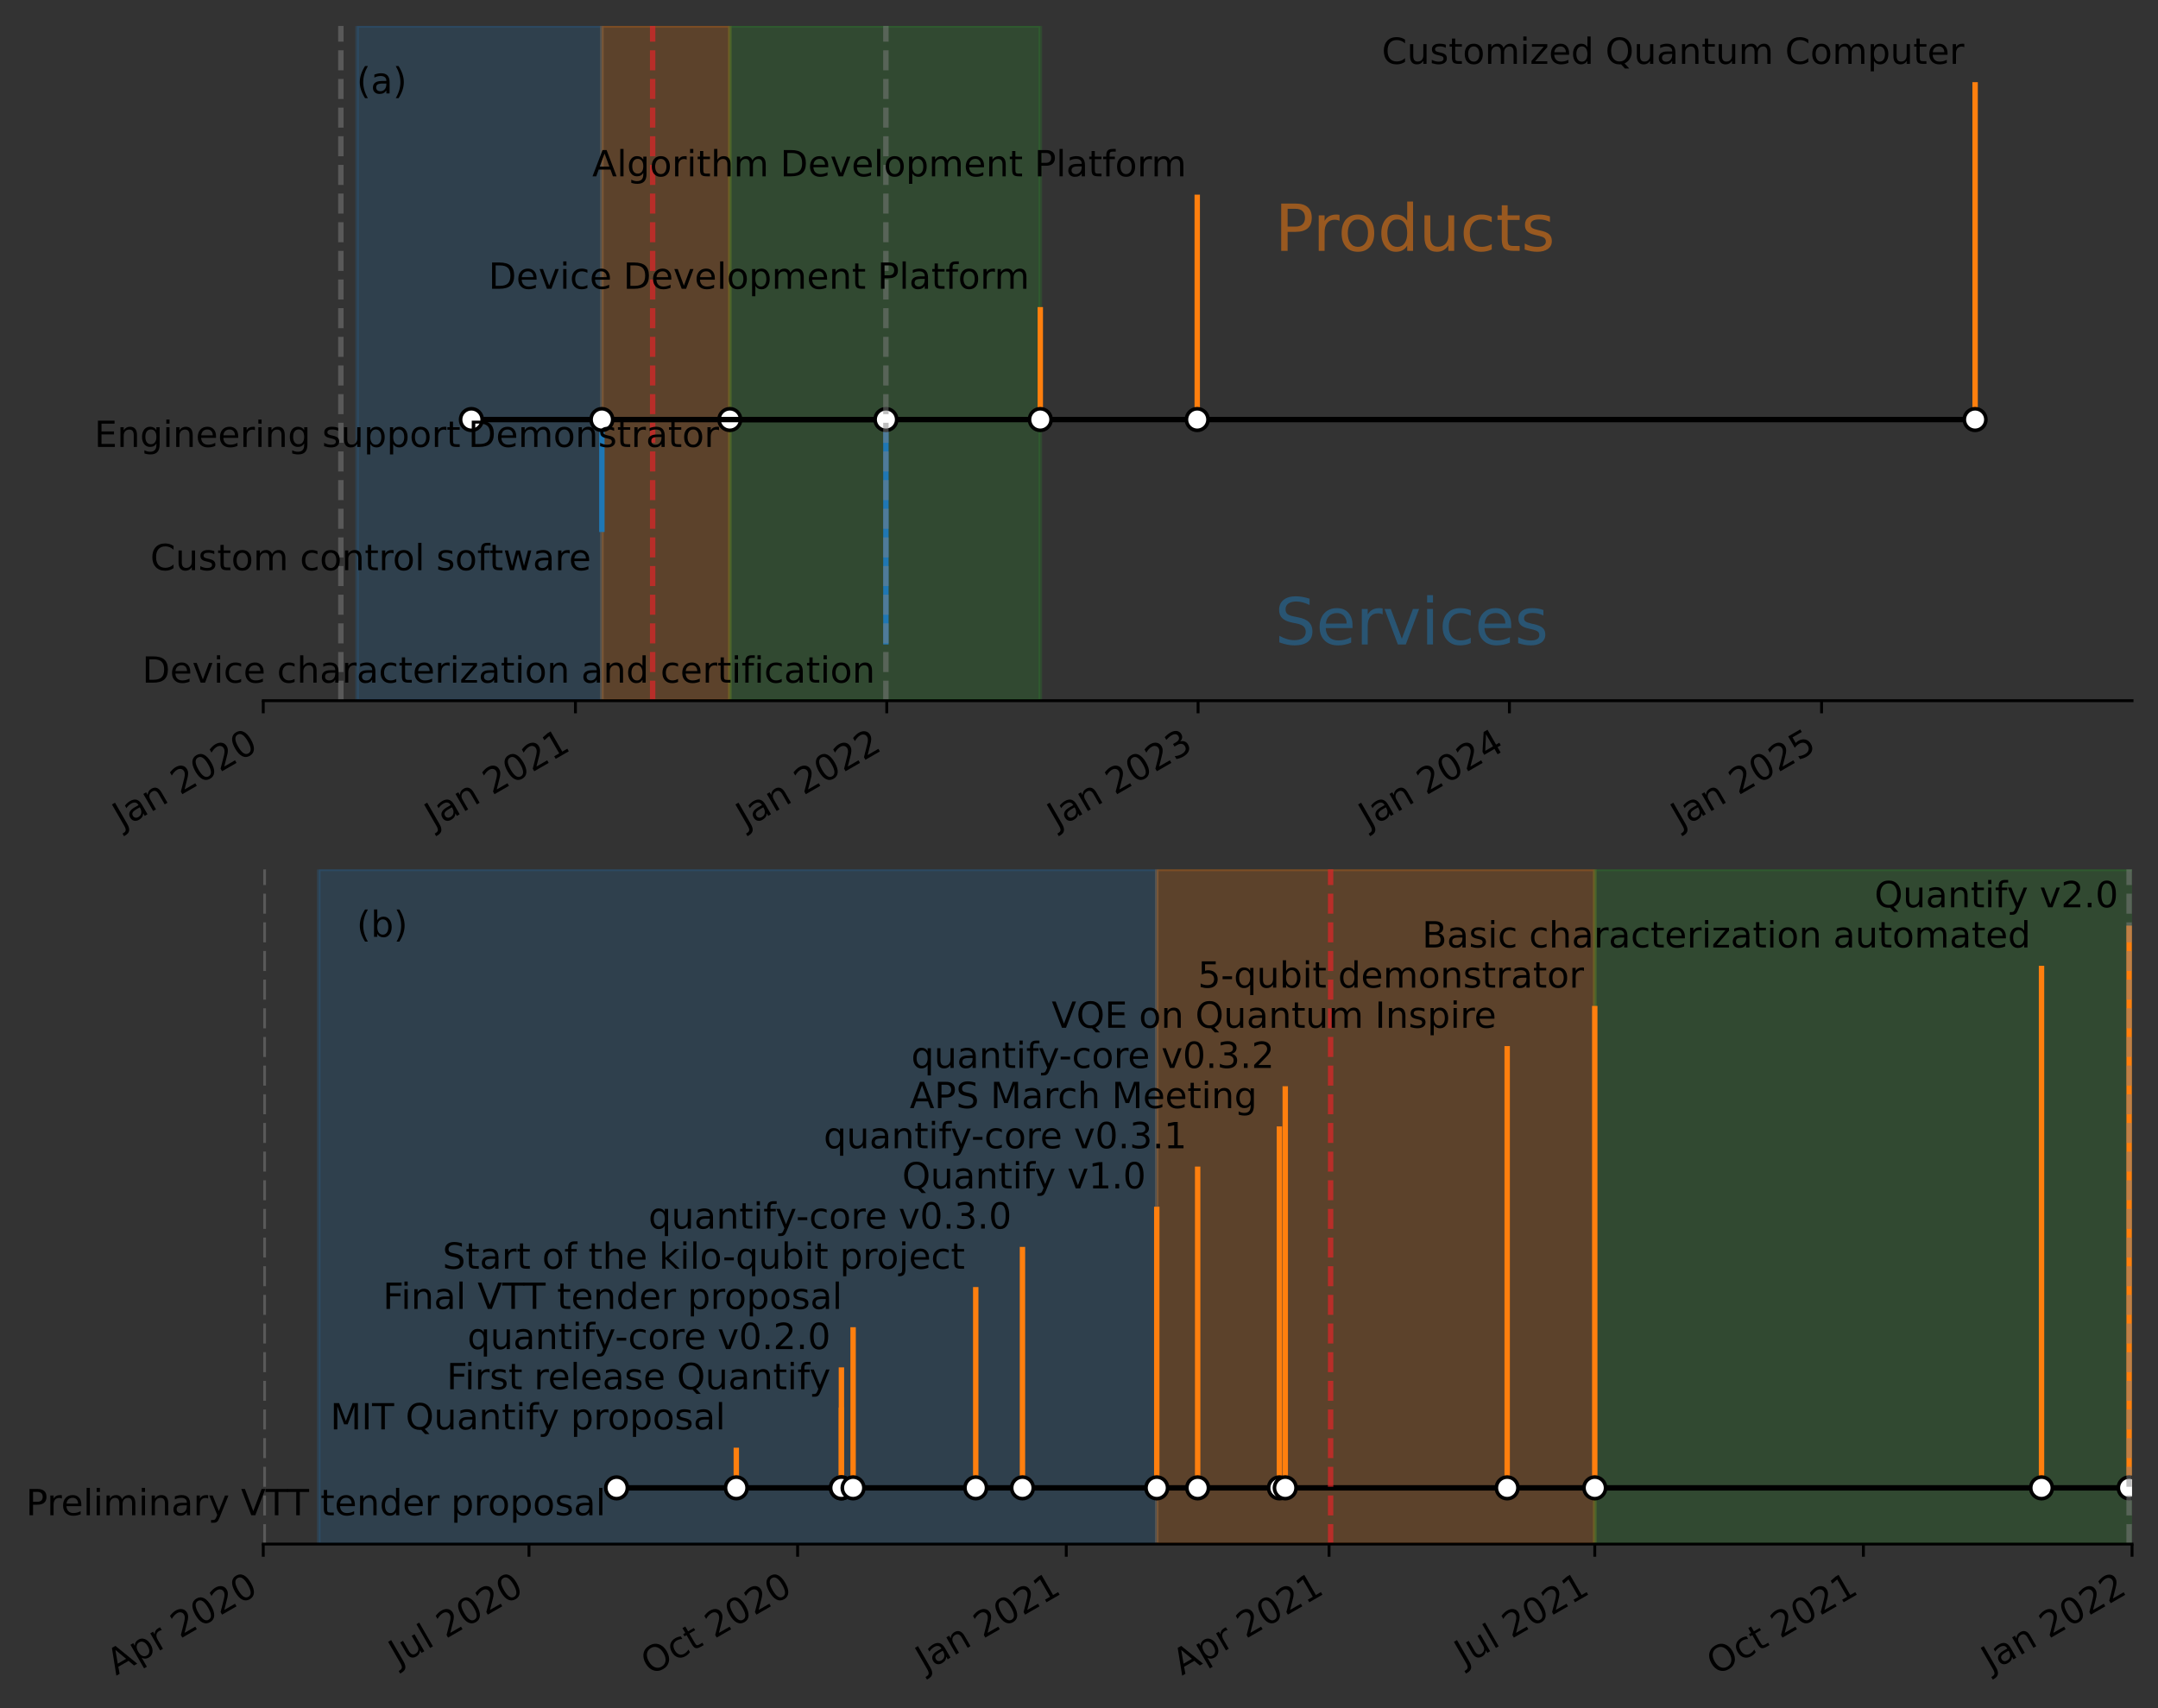 <?xml version="1.0" encoding="utf-8" standalone="no"?>
<!DOCTYPE svg PUBLIC "-//W3C//DTD SVG 1.1//EN"
  "http://www.w3.org/Graphics/SVG/1.1/DTD/svg11.dtd">
<!-- Created with matplotlib (https://matplotlib.org/) -->
<svg height="473.946pt" version="1.1" viewBox="0 0 598.629 473.946" width="598.629pt" xmlns="http://www.w3.org/2000/svg" xmlns:xlink="http://www.w3.org/1999/xlink">
 <rect x="0" y="0" width="598.629" height="473.946" fill="#333333" stroke="none"/>
 <defs>
  <style type="text/css">*{stroke-linecap:butt;stroke-linejoin:round;}</style>
 </defs>
 <g id="figure_1">
  <g id="patch_1">
   <path d="M 0 473.946 
L 598.629 473.946 
L 598.629 -0 
L 0 -0 
z
" style="fill:none;opacity:0;"/>
  </g>
  <g id="axes_1">
   <g id="patch_2">
    <path d="M 73.029 194.4 
L 591.429 194.4 
L 591.429 7.2 
L 73.029 7.2 
z
" style="fill:none;opacity:0;"/>
   </g>
   <g id="patch_3">
    <path clip-path="url(#p91ea676af3)" d="M 99.056 194.4 
L 99.056 7.2 
L 166.961 7.2 
L 166.961 194.4 
z
" style="fill:#1f77b4;opacity:0.2;stroke:#1f77b4;stroke-linejoin:miter;"/>
   </g>
   <g id="patch_4">
    <path clip-path="url(#p91ea676af3)" d="M 166.961 194.4 
L 166.961 7.2 
L 202.452 7.2 
L 202.452 194.4 
z
" style="fill:#ff7f0e;opacity:0.2;stroke:#ff7f0e;stroke-linejoin:miter;"/>
   </g>
   <g id="patch_5">
    <path clip-path="url(#p91ea676af3)" d="M 202.452 194.4 
L 202.452 7.2 
L 288.576 7.2 
L 288.576 194.4 
z
" style="fill:#2ca02c;opacity:0.2;stroke:#2ca02c;stroke-linejoin:miter;"/>
   </g>
   <g id="matplotlib.axis_1">
    <g id="xtick_1">
     <g id="line2d_1">
      <defs>
       <path d="M 0 0 
L 0 3.5 
" id="m395d9cfacf" style="stroke:#000000;stroke-width:0.8;"/>
      </defs>
      <g>
       <use style="stroke:#000000;stroke-width:0.8;" x="73.029" xlink:href="#m395d9cfacf" y="194.4"/>
      </g>
     </g>
     <g id="text_1">
      <!-- Jan 2020 -->
      <g transform="translate(33.846 230.002)rotate(-30)scale(0.1 -0.1)">
       <defs>
        <path d="M 9.812 72.906 
L 19.672 72.906 
L 19.672 5.078 
Q 19.672 -8.109 14.672 -14.062 
Q 9.672 -20.016 -1.422 -20.016 
L -5.172 -20.016 
L -5.172 -11.719 
L -2.094 -11.719 
Q 4.438 -11.719 7.125 -8.047 
Q 9.812 -4.391 9.812 5.078 
z
" id="DejaVuSans-74"/>
        <path d="M 34.281 27.484 
Q 23.391 27.484 19.188 25 
Q 14.984 22.516 14.984 16.5 
Q 14.984 11.719 18.141 8.906 
Q 21.297 6.109 26.703 6.109 
Q 34.188 6.109 38.703 11.406 
Q 43.219 16.703 43.219 25.484 
L 43.219 27.484 
z
M 52.203 31.203 
L 52.203 0 
L 43.219 0 
L 43.219 8.297 
Q 40.141 3.328 35.547 0.953 
Q 30.953 -1.422 24.312 -1.422 
Q 15.922 -1.422 10.953 3.297 
Q 6 8.016 6 15.922 
Q 6 25.141 12.172 29.828 
Q 18.359 34.516 30.609 34.516 
L 43.219 34.516 
L 43.219 35.406 
Q 43.219 41.609 39.141 45 
Q 35.062 48.391 27.688 48.391 
Q 23 48.391 18.547 47.266 
Q 14.109 46.141 10.016 43.891 
L 10.016 52.203 
Q 14.938 54.109 19.578 55.047 
Q 24.219 56 28.609 56 
Q 40.484 56 46.344 49.844 
Q 52.203 43.703 52.203 31.203 
z
" id="DejaVuSans-97"/>
        <path d="M 54.891 33.016 
L 54.891 0 
L 45.906 0 
L 45.906 32.719 
Q 45.906 40.484 42.875 44.328 
Q 39.844 48.188 33.797 48.188 
Q 26.516 48.188 22.312 43.547 
Q 18.109 38.922 18.109 30.906 
L 18.109 0 
L 9.078 0 
L 9.078 54.688 
L 18.109 54.688 
L 18.109 46.188 
Q 21.344 51.125 25.703 53.562 
Q 30.078 56 35.797 56 
Q 45.219 56 50.047 50.172 
Q 54.891 44.344 54.891 33.016 
z
" id="DejaVuSans-110"/>
        <path id="DejaVuSans-32"/>
        <path d="M 19.188 8.297 
L 53.609 8.297 
L 53.609 0 
L 7.328 0 
L 7.328 8.297 
Q 12.938 14.109 22.625 23.891 
Q 32.328 33.688 34.812 36.531 
Q 39.547 41.844 41.422 45.531 
Q 43.312 49.219 43.312 52.781 
Q 43.312 58.594 39.234 62.25 
Q 35.156 65.922 28.609 65.922 
Q 23.969 65.922 18.812 64.312 
Q 13.672 62.703 7.812 59.422 
L 7.812 69.391 
Q 13.766 71.781 18.938 73 
Q 24.125 74.219 28.422 74.219 
Q 39.75 74.219 46.484 68.547 
Q 53.219 62.891 53.219 53.422 
Q 53.219 48.922 51.531 44.891 
Q 49.859 40.875 45.406 35.406 
Q 44.188 33.984 37.641 27.219 
Q 31.109 20.453 19.188 8.297 
z
" id="DejaVuSans-50"/>
        <path d="M 31.781 66.406 
Q 24.172 66.406 20.328 58.906 
Q 16.5 51.422 16.5 36.375 
Q 16.5 21.391 20.328 13.891 
Q 24.172 6.391 31.781 6.391 
Q 39.453 6.391 43.281 13.891 
Q 47.125 21.391 47.125 36.375 
Q 47.125 51.422 43.281 58.906 
Q 39.453 66.406 31.781 66.406 
z
M 31.781 74.219 
Q 44.047 74.219 50.516 64.516 
Q 56.984 54.828 56.984 36.375 
Q 56.984 17.969 50.516 8.266 
Q 44.047 -1.422 31.781 -1.422 
Q 19.531 -1.422 13.062 8.266 
Q 6.594 17.969 6.594 36.375 
Q 6.594 54.828 13.062 64.516 
Q 19.531 74.219 31.781 74.219 
z
" id="DejaVuSans-48"/>
       </defs>
       <use xlink:href="#DejaVuSans-74"/>
       <use x="29.492" xlink:href="#DejaVuSans-97"/>
       <use x="90.771" xlink:href="#DejaVuSans-110"/>
       <use x="154.15" xlink:href="#DejaVuSans-32"/>
       <use x="185.938" xlink:href="#DejaVuSans-50"/>
       <use x="249.561" xlink:href="#DejaVuSans-48"/>
       <use x="313.184" xlink:href="#DejaVuSans-50"/>
       <use x="376.807" xlink:href="#DejaVuSans-48"/>
      </g>
     </g>
    </g>
    <g id="xtick_2">
     <g id="line2d_2">
      <g>
       <use style="stroke:#000000;stroke-width:0.8;" x="159.626" xlink:href="#m395d9cfacf" y="194.4"/>
      </g>
     </g>
     <g id="text_2">
      <!-- Jan 2021 -->
      <g transform="translate(120.443 230.002)rotate(-30)scale(0.1 -0.1)">
       <defs>
        <path d="M 12.406 8.297 
L 28.516 8.297 
L 28.516 63.922 
L 10.984 60.406 
L 10.984 69.391 
L 28.422 72.906 
L 38.281 72.906 
L 38.281 8.297 
L 54.391 8.297 
L 54.391 0 
L 12.406 0 
z
" id="DejaVuSans-49"/>
       </defs>
       <use xlink:href="#DejaVuSans-74"/>
       <use x="29.492" xlink:href="#DejaVuSans-97"/>
       <use x="90.771" xlink:href="#DejaVuSans-110"/>
       <use x="154.15" xlink:href="#DejaVuSans-32"/>
       <use x="185.938" xlink:href="#DejaVuSans-50"/>
       <use x="249.561" xlink:href="#DejaVuSans-48"/>
       <use x="313.184" xlink:href="#DejaVuSans-50"/>
       <use x="376.807" xlink:href="#DejaVuSans-49"/>
      </g>
     </g>
    </g>
    <g id="xtick_3">
     <g id="line2d_3">
      <g>
       <use style="stroke:#000000;stroke-width:0.8;" x="245.987" xlink:href="#m395d9cfacf" y="194.4"/>
      </g>
     </g>
     <g id="text_3">
      <!-- Jan 2022 -->
      <g transform="translate(206.804 230.002)rotate(-30)scale(0.1 -0.1)">
       <use xlink:href="#DejaVuSans-74"/>
       <use x="29.492" xlink:href="#DejaVuSans-97"/>
       <use x="90.771" xlink:href="#DejaVuSans-110"/>
       <use x="154.15" xlink:href="#DejaVuSans-32"/>
       <use x="185.938" xlink:href="#DejaVuSans-50"/>
       <use x="249.561" xlink:href="#DejaVuSans-48"/>
       <use x="313.184" xlink:href="#DejaVuSans-50"/>
       <use x="376.807" xlink:href="#DejaVuSans-50"/>
      </g>
     </g>
    </g>
    <g id="xtick_4">
     <g id="line2d_4">
      <g>
       <use style="stroke:#000000;stroke-width:0.8;" x="332.347" xlink:href="#m395d9cfacf" y="194.4"/>
      </g>
     </g>
     <g id="text_4">
      <!-- Jan 2023 -->
      <g transform="translate(293.165 230.002)rotate(-30)scale(0.1 -0.1)">
       <defs>
        <path d="M 40.578 39.312 
Q 47.656 37.797 51.625 33 
Q 55.609 28.219 55.609 21.188 
Q 55.609 10.406 48.188 4.484 
Q 40.766 -1.422 27.094 -1.422 
Q 22.516 -1.422 17.656 -0.516 
Q 12.797 0.391 7.625 2.203 
L 7.625 11.719 
Q 11.719 9.328 16.594 8.109 
Q 21.484 6.891 26.812 6.891 
Q 36.078 6.891 40.938 10.547 
Q 45.797 14.203 45.797 21.188 
Q 45.797 27.641 41.281 31.266 
Q 36.766 34.906 28.719 34.906 
L 20.219 34.906 
L 20.219 43.016 
L 29.109 43.016 
Q 36.375 43.016 40.234 45.922 
Q 44.094 48.828 44.094 54.297 
Q 44.094 59.906 40.109 62.906 
Q 36.141 65.922 28.719 65.922 
Q 24.656 65.922 20.016 65.031 
Q 15.375 64.156 9.812 62.312 
L 9.812 71.094 
Q 15.438 72.656 20.344 73.438 
Q 25.25 74.219 29.594 74.219 
Q 40.828 74.219 47.359 69.109 
Q 53.906 64.016 53.906 55.328 
Q 53.906 49.266 50.438 45.094 
Q 46.969 40.922 40.578 39.312 
z
" id="DejaVuSans-51"/>
       </defs>
       <use xlink:href="#DejaVuSans-74"/>
       <use x="29.492" xlink:href="#DejaVuSans-97"/>
       <use x="90.771" xlink:href="#DejaVuSans-110"/>
       <use x="154.15" xlink:href="#DejaVuSans-32"/>
       <use x="185.938" xlink:href="#DejaVuSans-50"/>
       <use x="249.561" xlink:href="#DejaVuSans-48"/>
       <use x="313.184" xlink:href="#DejaVuSans-50"/>
       <use x="376.807" xlink:href="#DejaVuSans-51"/>
      </g>
     </g>
    </g>
    <g id="xtick_5">
     <g id="line2d_5">
      <g>
       <use style="stroke:#000000;stroke-width:0.8;" x="418.708" xlink:href="#m395d9cfacf" y="194.4"/>
      </g>
     </g>
     <g id="text_5">
      <!-- Jan 2024 -->
      <g transform="translate(379.525 230.002)rotate(-30)scale(0.1 -0.1)">
       <defs>
        <path d="M 37.797 64.312 
L 12.891 25.391 
L 37.797 25.391 
z
M 35.203 72.906 
L 47.609 72.906 
L 47.609 25.391 
L 58.016 25.391 
L 58.016 17.188 
L 47.609 17.188 
L 47.609 0 
L 37.797 0 
L 37.797 17.188 
L 4.891 17.188 
L 4.891 26.703 
z
" id="DejaVuSans-52"/>
       </defs>
       <use xlink:href="#DejaVuSans-74"/>
       <use x="29.492" xlink:href="#DejaVuSans-97"/>
       <use x="90.771" xlink:href="#DejaVuSans-110"/>
       <use x="154.15" xlink:href="#DejaVuSans-32"/>
       <use x="185.938" xlink:href="#DejaVuSans-50"/>
       <use x="249.561" xlink:href="#DejaVuSans-48"/>
       <use x="313.184" xlink:href="#DejaVuSans-50"/>
       <use x="376.807" xlink:href="#DejaVuSans-52"/>
      </g>
     </g>
    </g>
    <g id="xtick_6">
     <g id="line2d_6">
      <g>
       <use style="stroke:#000000;stroke-width:0.8;" x="505.305" xlink:href="#m395d9cfacf" y="194.4"/>
      </g>
     </g>
     <g id="text_6">
      <!-- Jan 2025 -->
      <g transform="translate(466.122 230.002)rotate(-30)scale(0.1 -0.1)">
       <defs>
        <path d="M 10.797 72.906 
L 49.516 72.906 
L 49.516 64.594 
L 19.828 64.594 
L 19.828 46.734 
Q 21.969 47.469 24.109 47.828 
Q 26.266 48.188 28.422 48.188 
Q 40.625 48.188 47.75 41.5 
Q 54.891 34.812 54.891 23.391 
Q 54.891 11.625 47.562 5.094 
Q 40.234 -1.422 26.906 -1.422 
Q 22.312 -1.422 17.547 -0.641 
Q 12.797 0.141 7.719 1.703 
L 7.719 11.625 
Q 12.109 9.234 16.797 8.062 
Q 21.484 6.891 26.703 6.891 
Q 35.156 6.891 40.078 11.328 
Q 45.016 15.766 45.016 23.391 
Q 45.016 31 40.078 35.438 
Q 35.156 39.891 26.703 39.891 
Q 22.75 39.891 18.812 39.016 
Q 14.891 38.141 10.797 36.281 
z
" id="DejaVuSans-53"/>
       </defs>
       <use xlink:href="#DejaVuSans-74"/>
       <use x="29.492" xlink:href="#DejaVuSans-97"/>
       <use x="90.771" xlink:href="#DejaVuSans-110"/>
       <use x="154.15" xlink:href="#DejaVuSans-32"/>
       <use x="185.938" xlink:href="#DejaVuSans-50"/>
       <use x="249.561" xlink:href="#DejaVuSans-48"/>
       <use x="313.184" xlink:href="#DejaVuSans-50"/>
       <use x="376.807" xlink:href="#DejaVuSans-53"/>
      </g>
     </g>
    </g>
   </g>
   <g id="LineCollection_1">
    <path clip-path="url(#p91ea676af3)" d="M 202.452 116.4 
L 202.452 116.4 
" style="fill:none;stroke:#ff7f0e;stroke-width:1.5;"/>
    <path clip-path="url(#p91ea676af3)" d="M 288.576 116.4 
L 288.576 85.2 
" style="fill:none;stroke:#ff7f0e;stroke-width:1.5;"/>
    <path clip-path="url(#p91ea676af3)" d="M 332.111 116.4 
L 332.111 54 
" style="fill:none;stroke:#ff7f0e;stroke-width:1.5;"/>
    <path clip-path="url(#p91ea676af3)" d="M 547.894 116.4 
L 547.894 22.8 
" style="fill:none;stroke:#ff7f0e;stroke-width:1.5;"/>
   </g>
   <g id="LineCollection_2">
    <path clip-path="url(#p91ea676af3)" d="M 130.761 116.4 
L 130.761 116.4 
" style="fill:none;stroke:#1f77b4;stroke-width:1.5;"/>
    <path clip-path="url(#p91ea676af3)" d="M 166.961 116.4 
L 166.961 147.6 
" style="fill:none;stroke:#1f77b4;stroke-width:1.5;"/>
    <path clip-path="url(#p91ea676af3)" d="M 245.75 116.4 
L 245.75 178.8 
" style="fill:none;stroke:#1f77b4;stroke-width:1.5;"/>
   </g>
   <g id="line2d_7">
    <path clip-path="url(#p91ea676af3)" d="M 202.452 116.4 
L 288.576 116.4 
L 332.111 116.4 
L 547.894 116.4 
" style="fill:none;stroke:#000000;stroke-linecap:square;stroke-width:1.5;"/>
    <defs>
     <path d="M 0 3 
C 0.796 3 1.559 2.684 2.121 2.121 
C 2.684 1.559 3 0.796 3 0 
C 3 -0.796 2.684 -1.559 2.121 -2.121 
C 1.559 -2.684 0.796 -3 0 -3 
C -0.796 -3 -1.559 -2.684 -2.121 -2.121 
C -2.684 -1.559 -3 -0.796 -3 0 
C -3 0.796 -2.684 1.559 -2.121 2.121 
C -1.559 2.684 -0.796 3 0 3 
z
" id="mb77083b6c1" style="stroke:#000000;"/>
    </defs>
    <g clip-path="url(#p91ea676af3)">
     <use style="fill:#ffffff;stroke:#000000;" x="202.452" xlink:href="#mb77083b6c1" y="116.4"/>
     <use style="fill:#ffffff;stroke:#000000;" x="288.576" xlink:href="#mb77083b6c1" y="116.4"/>
     <use style="fill:#ffffff;stroke:#000000;" x="332.111" xlink:href="#mb77083b6c1" y="116.4"/>
     <use style="fill:#ffffff;stroke:#000000;" x="547.894" xlink:href="#mb77083b6c1" y="116.4"/>
    </g>
   </g>
   <g id="line2d_8">
    <path clip-path="url(#p91ea676af3)" d="M 130.761 116.4 
L 166.961 116.4 
L 245.75 116.4 
" style="fill:none;stroke:#000000;stroke-linecap:square;stroke-width:1.5;"/>
    <g clip-path="url(#p91ea676af3)">
     <use style="fill:#ffffff;stroke:#000000;" x="130.761" xlink:href="#mb77083b6c1" y="116.4"/>
     <use style="fill:#ffffff;stroke:#000000;" x="166.961" xlink:href="#mb77083b6c1" y="116.4"/>
     <use style="fill:#ffffff;stroke:#000000;" x="245.75" xlink:href="#mb77083b6c1" y="116.4"/>
    </g>
   </g>
   <g id="line2d_9">
    <path clip-path="url(#p91ea676af3)" d="M 181.047 194.4 
L 181.047 7.2 
" style="fill:none;stroke:#d62728;stroke-dasharray:5.55,2.4;stroke-dashoffset:0;stroke-opacity:0.75;stroke-width:1.5;"/>
   </g>
   <g id="line2d_10">
    <path clip-path="url(#p91ea676af3)" d="M 94.56 194.4 
L 94.56 7.2 
" style="fill:none;stroke:#808080;stroke-dasharray:5.55,2.4;stroke-dashoffset:0;stroke-opacity:0.5;stroke-width:1.5;"/>
   </g>
   <g id="line2d_11">
    <path clip-path="url(#p91ea676af3)" d="M 245.75 194.4 
L 245.75 7.2 
" style="fill:none;stroke:#808080;stroke-dasharray:5.55,2.4;stroke-dashoffset:0;stroke-opacity:0.5;stroke-width:1.5;"/>
   </g>
   <g id="patch_6">
    <path d="M 73.029 194.4 
L 591.429 194.4 
" style="fill:none;stroke:#000000;stroke-linecap:square;stroke-linejoin:miter;stroke-width:0.8;"/>
   </g>
   <g id="text_7">
    <!-- Demonstrator -->
    <g transform="translate(129.883 123.998)scale(0.1 -0.1)">
     <defs>
      <path d="M 19.672 64.797 
L 19.672 8.109 
L 31.594 8.109 
Q 46.688 8.109 53.688 14.938 
Q 60.688 21.781 60.688 36.531 
Q 60.688 51.172 53.688 57.984 
Q 46.688 64.797 31.594 64.797 
z
M 9.812 72.906 
L 30.078 72.906 
Q 51.266 72.906 61.172 64.094 
Q 71.094 55.281 71.094 36.531 
Q 71.094 17.672 61.125 8.828 
Q 51.172 0 30.078 0 
L 9.812 0 
z
" id="DejaVuSans-68"/>
      <path d="M 56.203 29.594 
L 56.203 25.203 
L 14.891 25.203 
Q 15.484 15.922 20.484 11.062 
Q 25.484 6.203 34.422 6.203 
Q 39.594 6.203 44.453 7.469 
Q 49.312 8.734 54.109 11.281 
L 54.109 2.781 
Q 49.266 0.734 44.188 -0.344 
Q 39.109 -1.422 33.891 -1.422 
Q 20.797 -1.422 13.156 6.188 
Q 5.516 13.812 5.516 26.812 
Q 5.516 40.234 12.766 48.109 
Q 20.016 56 32.328 56 
Q 43.359 56 49.781 48.891 
Q 56.203 41.797 56.203 29.594 
z
M 47.219 32.234 
Q 47.125 39.594 43.094 43.984 
Q 39.062 48.391 32.422 48.391 
Q 24.906 48.391 20.391 44.141 
Q 15.875 39.891 15.188 32.172 
z
" id="DejaVuSans-101"/>
      <path d="M 52 44.188 
Q 55.375 50.25 60.062 53.125 
Q 64.75 56 71.094 56 
Q 79.641 56 84.281 50.016 
Q 88.922 44.047 88.922 33.016 
L 88.922 0 
L 79.891 0 
L 79.891 32.719 
Q 79.891 40.578 77.094 44.375 
Q 74.312 48.188 68.609 48.188 
Q 61.625 48.188 57.562 43.547 
Q 53.516 38.922 53.516 30.906 
L 53.516 0 
L 44.484 0 
L 44.484 32.719 
Q 44.484 40.625 41.703 44.406 
Q 38.922 48.188 33.109 48.188 
Q 26.219 48.188 22.156 43.531 
Q 18.109 38.875 18.109 30.906 
L 18.109 0 
L 9.078 0 
L 9.078 54.688 
L 18.109 54.688 
L 18.109 46.188 
Q 21.188 51.219 25.484 53.609 
Q 29.781 56 35.688 56 
Q 41.656 56 45.828 52.969 
Q 50 49.953 52 44.188 
z
" id="DejaVuSans-109"/>
      <path d="M 30.609 48.391 
Q 23.391 48.391 19.188 42.75 
Q 14.984 37.109 14.984 27.297 
Q 14.984 17.484 19.156 11.844 
Q 23.344 6.203 30.609 6.203 
Q 37.797 6.203 41.984 11.859 
Q 46.188 17.531 46.188 27.297 
Q 46.188 37.016 41.984 42.703 
Q 37.797 48.391 30.609 48.391 
z
M 30.609 56 
Q 42.328 56 49.016 48.375 
Q 55.719 40.766 55.719 27.297 
Q 55.719 13.875 49.016 6.219 
Q 42.328 -1.422 30.609 -1.422 
Q 18.844 -1.422 12.172 6.219 
Q 5.516 13.875 5.516 27.297 
Q 5.516 40.766 12.172 48.375 
Q 18.844 56 30.609 56 
z
" id="DejaVuSans-111"/>
      <path d="M 44.281 53.078 
L 44.281 44.578 
Q 40.484 46.531 36.375 47.5 
Q 32.281 48.484 27.875 48.484 
Q 21.188 48.484 17.844 46.438 
Q 14.5 44.391 14.5 40.281 
Q 14.5 37.156 16.891 35.375 
Q 19.281 33.594 26.516 31.984 
L 29.594 31.297 
Q 39.156 29.25 43.188 25.516 
Q 47.219 21.781 47.219 15.094 
Q 47.219 7.469 41.188 3.016 
Q 35.156 -1.422 24.609 -1.422 
Q 20.219 -1.422 15.453 -0.562 
Q 10.688 0.297 5.422 2 
L 5.422 11.281 
Q 10.406 8.688 15.234 7.391 
Q 20.062 6.109 24.812 6.109 
Q 31.156 6.109 34.562 8.281 
Q 37.984 10.453 37.984 14.406 
Q 37.984 18.062 35.516 20.016 
Q 33.062 21.969 24.703 23.781 
L 21.578 24.516 
Q 13.234 26.266 9.516 29.906 
Q 5.812 33.547 5.812 39.891 
Q 5.812 47.609 11.281 51.797 
Q 16.75 56 26.812 56 
Q 31.781 56 36.172 55.266 
Q 40.578 54.547 44.281 53.078 
z
" id="DejaVuSans-115"/>
      <path d="M 18.312 70.219 
L 18.312 54.688 
L 36.812 54.688 
L 36.812 47.703 
L 18.312 47.703 
L 18.312 18.016 
Q 18.312 11.328 20.141 9.422 
Q 21.969 7.516 27.594 7.516 
L 36.812 7.516 
L 36.812 0 
L 27.594 0 
Q 17.188 0 13.234 3.875 
Q 9.281 7.766 9.281 18.016 
L 9.281 47.703 
L 2.688 47.703 
L 2.688 54.688 
L 9.281 54.688 
L 9.281 70.219 
z
" id="DejaVuSans-116"/>
      <path d="M 41.109 46.297 
Q 39.594 47.172 37.812 47.578 
Q 36.031 48 33.891 48 
Q 26.266 48 22.188 43.047 
Q 18.109 38.094 18.109 28.812 
L 18.109 0 
L 9.078 0 
L 9.078 54.688 
L 18.109 54.688 
L 18.109 46.188 
Q 20.953 51.172 25.484 53.578 
Q 30.031 56 36.531 56 
Q 37.453 56 38.578 55.875 
Q 39.703 55.766 41.062 55.516 
z
" id="DejaVuSans-114"/>
     </defs>
     <use xlink:href="#DejaVuSans-68"/>
     <use x="77.002" xlink:href="#DejaVuSans-101"/>
     <use x="138.525" xlink:href="#DejaVuSans-109"/>
     <use x="235.938" xlink:href="#DejaVuSans-111"/>
     <use x="297.119" xlink:href="#DejaVuSans-110"/>
     <use x="360.498" xlink:href="#DejaVuSans-115"/>
     <use x="412.598" xlink:href="#DejaVuSans-116"/>
     <use x="451.807" xlink:href="#DejaVuSans-114"/>
     <use x="492.92" xlink:href="#DejaVuSans-97"/>
     <use x="554.199" xlink:href="#DejaVuSans-116"/>
     <use x="593.408" xlink:href="#DejaVuSans-111"/>
     <use x="654.59" xlink:href="#DejaVuSans-114"/>
    </g>
   </g>
   <g id="text_8">
    <!-- Device Development Platform -->
    <g transform="translate(135.524 80.12)scale(0.1 -0.1)">
     <defs>
      <path d="M 2.984 54.688 
L 12.5 54.688 
L 29.594 8.797 
L 46.688 54.688 
L 56.203 54.688 
L 35.688 0 
L 23.484 0 
z
" id="DejaVuSans-118"/>
      <path d="M 9.422 54.688 
L 18.406 54.688 
L 18.406 0 
L 9.422 0 
z
M 9.422 75.984 
L 18.406 75.984 
L 18.406 64.594 
L 9.422 64.594 
z
" id="DejaVuSans-105"/>
      <path d="M 48.781 52.594 
L 48.781 44.188 
Q 44.969 46.297 41.141 47.344 
Q 37.312 48.391 33.406 48.391 
Q 24.656 48.391 19.812 42.844 
Q 14.984 37.312 14.984 27.297 
Q 14.984 17.281 19.812 11.734 
Q 24.656 6.203 33.406 6.203 
Q 37.312 6.203 41.141 7.25 
Q 44.969 8.297 48.781 10.406 
L 48.781 2.094 
Q 45.016 0.344 40.984 -0.531 
Q 36.969 -1.422 32.422 -1.422 
Q 20.062 -1.422 12.781 6.344 
Q 5.516 14.109 5.516 27.297 
Q 5.516 40.672 12.859 48.328 
Q 20.219 56 33.016 56 
Q 37.156 56 41.109 55.141 
Q 45.062 54.297 48.781 52.594 
z
" id="DejaVuSans-99"/>
      <path d="M 9.422 75.984 
L 18.406 75.984 
L 18.406 0 
L 9.422 0 
z
" id="DejaVuSans-108"/>
      <path d="M 18.109 8.203 
L 18.109 -20.797 
L 9.078 -20.797 
L 9.078 54.688 
L 18.109 54.688 
L 18.109 46.391 
Q 20.953 51.266 25.266 53.625 
Q 29.594 56 35.594 56 
Q 45.562 56 51.781 48.094 
Q 58.016 40.188 58.016 27.297 
Q 58.016 14.406 51.781 6.484 
Q 45.562 -1.422 35.594 -1.422 
Q 29.594 -1.422 25.266 0.953 
Q 20.953 3.328 18.109 8.203 
z
M 48.688 27.297 
Q 48.688 37.203 44.609 42.844 
Q 40.531 48.484 33.406 48.484 
Q 26.266 48.484 22.188 42.844 
Q 18.109 37.203 18.109 27.297 
Q 18.109 17.391 22.188 11.75 
Q 26.266 6.109 33.406 6.109 
Q 40.531 6.109 44.609 11.75 
Q 48.688 17.391 48.688 27.297 
z
" id="DejaVuSans-112"/>
      <path d="M 19.672 64.797 
L 19.672 37.406 
L 32.078 37.406 
Q 38.969 37.406 42.719 40.969 
Q 46.484 44.531 46.484 51.125 
Q 46.484 57.672 42.719 61.234 
Q 38.969 64.797 32.078 64.797 
z
M 9.812 72.906 
L 32.078 72.906 
Q 44.344 72.906 50.609 67.359 
Q 56.891 61.812 56.891 51.125 
Q 56.891 40.328 50.609 34.812 
Q 44.344 29.297 32.078 29.297 
L 19.672 29.297 
L 19.672 0 
L 9.812 0 
z
" id="DejaVuSans-80"/>
      <path d="M 37.109 75.984 
L 37.109 68.5 
L 28.516 68.5 
Q 23.688 68.5 21.797 66.547 
Q 19.922 64.594 19.922 59.516 
L 19.922 54.688 
L 34.719 54.688 
L 34.719 47.703 
L 19.922 47.703 
L 19.922 0 
L 10.891 0 
L 10.891 47.703 
L 2.297 47.703 
L 2.297 54.688 
L 10.891 54.688 
L 10.891 58.5 
Q 10.891 67.625 15.141 71.797 
Q 19.391 75.984 28.609 75.984 
z
" id="DejaVuSans-102"/>
     </defs>
     <use xlink:href="#DejaVuSans-68"/>
     <use x="77.002" xlink:href="#DejaVuSans-101"/>
     <use x="138.525" xlink:href="#DejaVuSans-118"/>
     <use x="197.705" xlink:href="#DejaVuSans-105"/>
     <use x="225.488" xlink:href="#DejaVuSans-99"/>
     <use x="280.469" xlink:href="#DejaVuSans-101"/>
     <use x="341.992" xlink:href="#DejaVuSans-32"/>
     <use x="373.779" xlink:href="#DejaVuSans-68"/>
     <use x="450.781" xlink:href="#DejaVuSans-101"/>
     <use x="512.305" xlink:href="#DejaVuSans-118"/>
     <use x="571.484" xlink:href="#DejaVuSans-101"/>
     <use x="633.008" xlink:href="#DejaVuSans-108"/>
     <use x="660.791" xlink:href="#DejaVuSans-111"/>
     <use x="721.973" xlink:href="#DejaVuSans-112"/>
     <use x="785.449" xlink:href="#DejaVuSans-109"/>
     <use x="882.861" xlink:href="#DejaVuSans-101"/>
     <use x="944.385" xlink:href="#DejaVuSans-110"/>
     <use x="1007.764" xlink:href="#DejaVuSans-116"/>
     <use x="1046.973" xlink:href="#DejaVuSans-32"/>
     <use x="1078.76" xlink:href="#DejaVuSans-80"/>
     <use x="1139.062" xlink:href="#DejaVuSans-108"/>
     <use x="1166.846" xlink:href="#DejaVuSans-97"/>
     <use x="1228.125" xlink:href="#DejaVuSans-116"/>
     <use x="1267.334" xlink:href="#DejaVuSans-102"/>
     <use x="1302.539" xlink:href="#DejaVuSans-111"/>
     <use x="1363.721" xlink:href="#DejaVuSans-114"/>
     <use x="1403.084" xlink:href="#DejaVuSans-109"/>
    </g>
   </g>
   <g id="text_9">
    <!-- Algorithm Development Platform -->
    <g transform="translate(164.287 48.92)scale(0.1 -0.1)">
     <defs>
      <path d="M 34.188 63.188 
L 20.797 26.906 
L 47.609 26.906 
z
M 28.609 72.906 
L 39.797 72.906 
L 67.578 0 
L 57.328 0 
L 50.688 18.703 
L 17.828 18.703 
L 11.188 0 
L 0.781 0 
z
" id="DejaVuSans-65"/>
      <path d="M 45.406 27.984 
Q 45.406 37.75 41.375 43.109 
Q 37.359 48.484 30.078 48.484 
Q 22.859 48.484 18.828 43.109 
Q 14.797 37.75 14.797 27.984 
Q 14.797 18.266 18.828 12.891 
Q 22.859 7.516 30.078 7.516 
Q 37.359 7.516 41.375 12.891 
Q 45.406 18.266 45.406 27.984 
z
M 54.391 6.781 
Q 54.391 -7.172 48.188 -13.984 
Q 42 -20.797 29.203 -20.797 
Q 24.469 -20.797 20.266 -20.094 
Q 16.062 -19.391 12.109 -17.922 
L 12.109 -9.188 
Q 16.062 -11.328 19.922 -12.344 
Q 23.781 -13.375 27.781 -13.375 
Q 36.625 -13.375 41.016 -8.766 
Q 45.406 -4.156 45.406 5.172 
L 45.406 9.625 
Q 42.625 4.781 38.281 2.391 
Q 33.938 0 27.875 0 
Q 17.828 0 11.672 7.656 
Q 5.516 15.328 5.516 27.984 
Q 5.516 40.672 11.672 48.328 
Q 17.828 56 27.875 56 
Q 33.938 56 38.281 53.609 
Q 42.625 51.219 45.406 46.391 
L 45.406 54.688 
L 54.391 54.688 
z
" id="DejaVuSans-103"/>
      <path d="M 54.891 33.016 
L 54.891 0 
L 45.906 0 
L 45.906 32.719 
Q 45.906 40.484 42.875 44.328 
Q 39.844 48.188 33.797 48.188 
Q 26.516 48.188 22.312 43.547 
Q 18.109 38.922 18.109 30.906 
L 18.109 0 
L 9.078 0 
L 9.078 75.984 
L 18.109 75.984 
L 18.109 46.188 
Q 21.344 51.125 25.703 53.562 
Q 30.078 56 35.797 56 
Q 45.219 56 50.047 50.172 
Q 54.891 44.344 54.891 33.016 
z
" id="DejaVuSans-104"/>
     </defs>
     <use xlink:href="#DejaVuSans-65"/>
     <use x="68.408" xlink:href="#DejaVuSans-108"/>
     <use x="96.191" xlink:href="#DejaVuSans-103"/>
     <use x="159.668" xlink:href="#DejaVuSans-111"/>
     <use x="220.85" xlink:href="#DejaVuSans-114"/>
     <use x="261.963" xlink:href="#DejaVuSans-105"/>
     <use x="289.746" xlink:href="#DejaVuSans-116"/>
     <use x="328.955" xlink:href="#DejaVuSans-104"/>
     <use x="392.334" xlink:href="#DejaVuSans-109"/>
     <use x="489.746" xlink:href="#DejaVuSans-32"/>
     <use x="521.533" xlink:href="#DejaVuSans-68"/>
     <use x="598.535" xlink:href="#DejaVuSans-101"/>
     <use x="660.059" xlink:href="#DejaVuSans-118"/>
     <use x="719.238" xlink:href="#DejaVuSans-101"/>
     <use x="780.762" xlink:href="#DejaVuSans-108"/>
     <use x="808.545" xlink:href="#DejaVuSans-111"/>
     <use x="869.727" xlink:href="#DejaVuSans-112"/>
     <use x="933.203" xlink:href="#DejaVuSans-109"/>
     <use x="1030.615" xlink:href="#DejaVuSans-101"/>
     <use x="1092.139" xlink:href="#DejaVuSans-110"/>
     <use x="1155.518" xlink:href="#DejaVuSans-116"/>
     <use x="1194.727" xlink:href="#DejaVuSans-32"/>
     <use x="1226.514" xlink:href="#DejaVuSans-80"/>
     <use x="1286.816" xlink:href="#DejaVuSans-108"/>
     <use x="1314.6" xlink:href="#DejaVuSans-97"/>
     <use x="1375.879" xlink:href="#DejaVuSans-116"/>
     <use x="1415.088" xlink:href="#DejaVuSans-102"/>
     <use x="1450.293" xlink:href="#DejaVuSans-111"/>
     <use x="1511.475" xlink:href="#DejaVuSans-114"/>
     <use x="1550.838" xlink:href="#DejaVuSans-109"/>
    </g>
   </g>
   <g id="text_10">
    <!-- Customized Quantum Computer -->
    <g transform="translate(383.314 17.72)scale(0.1 -0.1)">
     <defs>
      <path d="M 64.406 67.281 
L 64.406 56.891 
Q 59.422 61.531 53.781 63.812 
Q 48.141 66.109 41.797 66.109 
Q 29.297 66.109 22.656 58.469 
Q 16.016 50.828 16.016 36.375 
Q 16.016 21.969 22.656 14.328 
Q 29.297 6.688 41.797 6.688 
Q 48.141 6.688 53.781 8.984 
Q 59.422 11.281 64.406 15.922 
L 64.406 5.609 
Q 59.234 2.094 53.438 0.328 
Q 47.656 -1.422 41.219 -1.422 
Q 24.656 -1.422 15.125 8.703 
Q 5.609 18.844 5.609 36.375 
Q 5.609 53.953 15.125 64.078 
Q 24.656 74.219 41.219 74.219 
Q 47.75 74.219 53.531 72.484 
Q 59.328 70.75 64.406 67.281 
z
" id="DejaVuSans-67"/>
      <path d="M 8.5 21.578 
L 8.5 54.688 
L 17.484 54.688 
L 17.484 21.922 
Q 17.484 14.156 20.5 10.266 
Q 23.531 6.391 29.594 6.391 
Q 36.859 6.391 41.078 11.031 
Q 45.312 15.672 45.312 23.688 
L 45.312 54.688 
L 54.297 54.688 
L 54.297 0 
L 45.312 0 
L 45.312 8.406 
Q 42.047 3.422 37.719 1 
Q 33.406 -1.422 27.688 -1.422 
Q 18.266 -1.422 13.375 4.438 
Q 8.5 10.297 8.5 21.578 
z
M 31.109 56 
z
" id="DejaVuSans-117"/>
      <path d="M 5.516 54.688 
L 48.188 54.688 
L 48.188 46.484 
L 14.406 7.172 
L 48.188 7.172 
L 48.188 0 
L 4.297 0 
L 4.297 8.203 
L 38.094 47.516 
L 5.516 47.516 
z
" id="DejaVuSans-122"/>
      <path d="M 45.406 46.391 
L 45.406 75.984 
L 54.391 75.984 
L 54.391 0 
L 45.406 0 
L 45.406 8.203 
Q 42.578 3.328 38.25 0.953 
Q 33.938 -1.422 27.875 -1.422 
Q 17.969 -1.422 11.734 6.484 
Q 5.516 14.406 5.516 27.297 
Q 5.516 40.188 11.734 48.094 
Q 17.969 56 27.875 56 
Q 33.938 56 38.25 53.625 
Q 42.578 51.266 45.406 46.391 
z
M 14.797 27.297 
Q 14.797 17.391 18.875 11.75 
Q 22.953 6.109 30.078 6.109 
Q 37.203 6.109 41.297 11.75 
Q 45.406 17.391 45.406 27.297 
Q 45.406 37.203 41.297 42.844 
Q 37.203 48.484 30.078 48.484 
Q 22.953 48.484 18.875 42.844 
Q 14.797 37.203 14.797 27.297 
z
" id="DejaVuSans-100"/>
      <path d="M 39.406 66.219 
Q 28.656 66.219 22.328 58.203 
Q 16.016 50.203 16.016 36.375 
Q 16.016 22.609 22.328 14.594 
Q 28.656 6.594 39.406 6.594 
Q 50.141 6.594 56.422 14.594 
Q 62.703 22.609 62.703 36.375 
Q 62.703 50.203 56.422 58.203 
Q 50.141 66.219 39.406 66.219 
z
M 53.219 1.312 
L 66.219 -12.891 
L 54.297 -12.891 
L 43.5 -1.219 
Q 41.891 -1.312 41.031 -1.359 
Q 40.188 -1.422 39.406 -1.422 
Q 24.031 -1.422 14.812 8.859 
Q 5.609 19.141 5.609 36.375 
Q 5.609 53.656 14.812 63.938 
Q 24.031 74.219 39.406 74.219 
Q 54.734 74.219 63.906 63.938 
Q 73.094 53.656 73.094 36.375 
Q 73.094 23.688 67.984 14.641 
Q 62.891 5.609 53.219 1.312 
z
" id="DejaVuSans-81"/>
     </defs>
     <use xlink:href="#DejaVuSans-67"/>
     <use x="69.824" xlink:href="#DejaVuSans-117"/>
     <use x="133.203" xlink:href="#DejaVuSans-115"/>
     <use x="185.303" xlink:href="#DejaVuSans-116"/>
     <use x="224.512" xlink:href="#DejaVuSans-111"/>
     <use x="285.693" xlink:href="#DejaVuSans-109"/>
     <use x="383.105" xlink:href="#DejaVuSans-105"/>
     <use x="410.889" xlink:href="#DejaVuSans-122"/>
     <use x="463.379" xlink:href="#DejaVuSans-101"/>
     <use x="524.902" xlink:href="#DejaVuSans-100"/>
     <use x="588.379" xlink:href="#DejaVuSans-32"/>
     <use x="620.166" xlink:href="#DejaVuSans-81"/>
     <use x="698.877" xlink:href="#DejaVuSans-117"/>
     <use x="762.256" xlink:href="#DejaVuSans-97"/>
     <use x="823.535" xlink:href="#DejaVuSans-110"/>
     <use x="886.914" xlink:href="#DejaVuSans-116"/>
     <use x="926.123" xlink:href="#DejaVuSans-117"/>
     <use x="989.502" xlink:href="#DejaVuSans-109"/>
     <use x="1086.914" xlink:href="#DejaVuSans-32"/>
     <use x="1118.701" xlink:href="#DejaVuSans-67"/>
     <use x="1188.525" xlink:href="#DejaVuSans-111"/>
     <use x="1249.707" xlink:href="#DejaVuSans-109"/>
     <use x="1347.119" xlink:href="#DejaVuSans-112"/>
     <use x="1410.596" xlink:href="#DejaVuSans-117"/>
     <use x="1473.975" xlink:href="#DejaVuSans-116"/>
     <use x="1513.184" xlink:href="#DejaVuSans-101"/>
     <use x="1574.707" xlink:href="#DejaVuSans-114"/>
    </g>
   </g>
   <g id="text_11">
    <!-- Engineering support -->
    <g transform="translate(26.187 123.998)scale(0.1 -0.1)">
     <defs>
      <path d="M 9.812 72.906 
L 55.906 72.906 
L 55.906 64.594 
L 19.672 64.594 
L 19.672 43.016 
L 54.391 43.016 
L 54.391 34.719 
L 19.672 34.719 
L 19.672 8.297 
L 56.781 8.297 
L 56.781 0 
L 9.812 0 
z
" id="DejaVuSans-69"/>
     </defs>
     <use xlink:href="#DejaVuSans-69"/>
     <use x="63.184" xlink:href="#DejaVuSans-110"/>
     <use x="126.562" xlink:href="#DejaVuSans-103"/>
     <use x="190.039" xlink:href="#DejaVuSans-105"/>
     <use x="217.822" xlink:href="#DejaVuSans-110"/>
     <use x="281.201" xlink:href="#DejaVuSans-101"/>
     <use x="342.725" xlink:href="#DejaVuSans-101"/>
     <use x="404.248" xlink:href="#DejaVuSans-114"/>
     <use x="445.361" xlink:href="#DejaVuSans-105"/>
     <use x="473.145" xlink:href="#DejaVuSans-110"/>
     <use x="536.523" xlink:href="#DejaVuSans-103"/>
     <use x="600" xlink:href="#DejaVuSans-32"/>
     <use x="631.787" xlink:href="#DejaVuSans-115"/>
     <use x="683.887" xlink:href="#DejaVuSans-117"/>
     <use x="747.266" xlink:href="#DejaVuSans-112"/>
     <use x="810.742" xlink:href="#DejaVuSans-112"/>
     <use x="874.219" xlink:href="#DejaVuSans-111"/>
     <use x="935.4" xlink:href="#DejaVuSans-114"/>
     <use x="976.514" xlink:href="#DejaVuSans-116"/>
    </g>
   </g>
   <g id="text_12">
    <!-- Custom control software -->
    <g transform="translate(41.698 158.198)scale(0.1 -0.1)">
     <defs>
      <path d="M 4.203 54.688 
L 13.188 54.688 
L 24.422 12.016 
L 35.594 54.688 
L 46.188 54.688 
L 57.422 12.016 
L 68.609 54.688 
L 77.594 54.688 
L 63.281 0 
L 52.688 0 
L 40.922 44.828 
L 29.109 0 
L 18.5 0 
z
" id="DejaVuSans-119"/>
     </defs>
     <use xlink:href="#DejaVuSans-67"/>
     <use x="69.824" xlink:href="#DejaVuSans-117"/>
     <use x="133.203" xlink:href="#DejaVuSans-115"/>
     <use x="185.303" xlink:href="#DejaVuSans-116"/>
     <use x="224.512" xlink:href="#DejaVuSans-111"/>
     <use x="285.693" xlink:href="#DejaVuSans-109"/>
     <use x="383.105" xlink:href="#DejaVuSans-32"/>
     <use x="414.893" xlink:href="#DejaVuSans-99"/>
     <use x="469.873" xlink:href="#DejaVuSans-111"/>
     <use x="531.055" xlink:href="#DejaVuSans-110"/>
     <use x="594.434" xlink:href="#DejaVuSans-116"/>
     <use x="633.643" xlink:href="#DejaVuSans-114"/>
     <use x="672.506" xlink:href="#DejaVuSans-111"/>
     <use x="733.688" xlink:href="#DejaVuSans-108"/>
     <use x="761.471" xlink:href="#DejaVuSans-32"/>
     <use x="793.258" xlink:href="#DejaVuSans-115"/>
     <use x="845.357" xlink:href="#DejaVuSans-111"/>
     <use x="906.539" xlink:href="#DejaVuSans-102"/>
     <use x="939.994" xlink:href="#DejaVuSans-116"/>
     <use x="979.203" xlink:href="#DejaVuSans-119"/>
     <use x="1060.99" xlink:href="#DejaVuSans-97"/>
     <use x="1122.27" xlink:href="#DejaVuSans-114"/>
     <use x="1161.133" xlink:href="#DejaVuSans-101"/>
    </g>
   </g>
   <g id="text_13">
    <!-- Device characterization and certification -->
    <g transform="translate(39.464 189.398)scale(0.1 -0.1)">
     <use xlink:href="#DejaVuSans-68"/>
     <use x="77.002" xlink:href="#DejaVuSans-101"/>
     <use x="138.525" xlink:href="#DejaVuSans-118"/>
     <use x="197.705" xlink:href="#DejaVuSans-105"/>
     <use x="225.488" xlink:href="#DejaVuSans-99"/>
     <use x="280.469" xlink:href="#DejaVuSans-101"/>
     <use x="341.992" xlink:href="#DejaVuSans-32"/>
     <use x="373.779" xlink:href="#DejaVuSans-99"/>
     <use x="428.76" xlink:href="#DejaVuSans-104"/>
     <use x="492.139" xlink:href="#DejaVuSans-97"/>
     <use x="553.418" xlink:href="#DejaVuSans-114"/>
     <use x="594.531" xlink:href="#DejaVuSans-97"/>
     <use x="655.811" xlink:href="#DejaVuSans-99"/>
     <use x="710.791" xlink:href="#DejaVuSans-116"/>
     <use x="750" xlink:href="#DejaVuSans-101"/>
     <use x="811.523" xlink:href="#DejaVuSans-114"/>
     <use x="852.637" xlink:href="#DejaVuSans-105"/>
     <use x="880.42" xlink:href="#DejaVuSans-122"/>
     <use x="932.91" xlink:href="#DejaVuSans-97"/>
     <use x="994.189" xlink:href="#DejaVuSans-116"/>
     <use x="1033.398" xlink:href="#DejaVuSans-105"/>
     <use x="1061.182" xlink:href="#DejaVuSans-111"/>
     <use x="1122.363" xlink:href="#DejaVuSans-110"/>
     <use x="1185.742" xlink:href="#DejaVuSans-32"/>
     <use x="1217.529" xlink:href="#DejaVuSans-97"/>
     <use x="1278.809" xlink:href="#DejaVuSans-110"/>
     <use x="1342.188" xlink:href="#DejaVuSans-100"/>
     <use x="1405.664" xlink:href="#DejaVuSans-32"/>
     <use x="1437.451" xlink:href="#DejaVuSans-99"/>
     <use x="1492.432" xlink:href="#DejaVuSans-101"/>
     <use x="1553.955" xlink:href="#DejaVuSans-114"/>
     <use x="1595.068" xlink:href="#DejaVuSans-116"/>
     <use x="1634.277" xlink:href="#DejaVuSans-105"/>
     <use x="1662.061" xlink:href="#DejaVuSans-102"/>
     <use x="1697.266" xlink:href="#DejaVuSans-105"/>
     <use x="1725.049" xlink:href="#DejaVuSans-99"/>
     <use x="1780.029" xlink:href="#DejaVuSans-97"/>
     <use x="1841.309" xlink:href="#DejaVuSans-116"/>
     <use x="1880.518" xlink:href="#DejaVuSans-105"/>
     <use x="1908.301" xlink:href="#DejaVuSans-111"/>
     <use x="1969.482" xlink:href="#DejaVuSans-110"/>
    </g>
   </g>
   <g id="text_14">
    <!-- Products -->
    <g style="fill:#ff7f0e;opacity:0.5;" transform="translate(353.642 69.6)scale(0.18 -0.18)">
     <use xlink:href="#DejaVuSans-80"/>
     <use x="58.553" xlink:href="#DejaVuSans-114"/>
     <use x="97.416" xlink:href="#DejaVuSans-111"/>
     <use x="158.598" xlink:href="#DejaVuSans-100"/>
     <use x="222.074" xlink:href="#DejaVuSans-117"/>
     <use x="285.453" xlink:href="#DejaVuSans-99"/>
     <use x="340.434" xlink:href="#DejaVuSans-116"/>
     <use x="379.643" xlink:href="#DejaVuSans-115"/>
    </g>
   </g>
   <g id="text_15">
    <!-- Services -->
    <g style="fill:#1f77b4;opacity:0.5;" transform="translate(353.642 178.8)scale(0.18 -0.18)">
     <defs>
      <path d="M 53.516 70.516 
L 53.516 60.891 
Q 47.906 63.578 42.922 64.891 
Q 37.938 66.219 33.297 66.219 
Q 25.25 66.219 20.875 63.094 
Q 16.5 59.969 16.5 54.203 
Q 16.5 49.359 19.406 46.891 
Q 22.312 44.438 30.422 42.922 
L 36.375 41.703 
Q 47.406 39.594 52.656 34.297 
Q 57.906 29 57.906 20.125 
Q 57.906 9.516 50.797 4.047 
Q 43.703 -1.422 29.984 -1.422 
Q 24.812 -1.422 18.969 -0.25 
Q 13.141 0.922 6.891 3.219 
L 6.891 13.375 
Q 12.891 10.016 18.656 8.297 
Q 24.422 6.594 29.984 6.594 
Q 38.422 6.594 43.016 9.906 
Q 47.609 13.234 47.609 19.391 
Q 47.609 24.75 44.312 27.781 
Q 41.016 30.812 33.5 32.328 
L 27.484 33.5 
Q 16.453 35.688 11.516 40.375 
Q 6.594 45.062 6.594 53.422 
Q 6.594 63.094 13.406 68.656 
Q 20.219 74.219 32.172 74.219 
Q 37.312 74.219 42.625 73.281 
Q 47.953 72.359 53.516 70.516 
z
" id="DejaVuSans-83"/>
     </defs>
     <use xlink:href="#DejaVuSans-83"/>
     <use x="63.477" xlink:href="#DejaVuSans-101"/>
     <use x="125" xlink:href="#DejaVuSans-114"/>
     <use x="166.113" xlink:href="#DejaVuSans-118"/>
     <use x="225.293" xlink:href="#DejaVuSans-105"/>
     <use x="253.076" xlink:href="#DejaVuSans-99"/>
     <use x="308.057" xlink:href="#DejaVuSans-101"/>
     <use x="369.58" xlink:href="#DejaVuSans-115"/>
    </g>
   </g>
   <g id="text_16">
    <!-- (a) -->
    <g transform="translate(98.949 25.92)scale(0.1 -0.1)">
     <defs>
      <path d="M 31 75.875 
Q 24.469 64.656 21.281 53.656 
Q 18.109 42.672 18.109 31.391 
Q 18.109 20.125 21.312 9.062 
Q 24.516 -2 31 -13.188 
L 23.188 -13.188 
Q 15.875 -1.703 12.234 9.375 
Q 8.594 20.453 8.594 31.391 
Q 8.594 42.281 12.203 53.312 
Q 15.828 64.359 23.188 75.875 
z
" id="DejaVuSans-40"/>
      <path d="M 8.016 75.875 
L 15.828 75.875 
Q 23.141 64.359 26.781 53.312 
Q 30.422 42.281 30.422 31.391 
Q 30.422 20.453 26.781 9.375 
Q 23.141 -1.703 15.828 -13.188 
L 8.016 -13.188 
Q 14.5 -2 17.703 9.062 
Q 20.906 20.125 20.906 31.391 
Q 20.906 42.672 17.703 53.656 
Q 14.5 64.656 8.016 75.875 
z
" id="DejaVuSans-41"/>
     </defs>
     <use xlink:href="#DejaVuSans-40"/>
     <use x="39.014" xlink:href="#DejaVuSans-97"/>
     <use x="100.293" xlink:href="#DejaVuSans-41"/>
    </g>
   </g>
  </g>
  <g id="axes_2">
   <g id="patch_7">
    <path d="M 73.029 428.4 
L 591.429 428.4 
L 591.429 241.2 
L 73.029 241.2 
z
" style="fill:none;opacity:0;"/>
   </g>
   <g id="patch_8">
    <path clip-path="url(#pdab24b6d7b)" d="M 88.419 428.4 
L 88.419 241.2 
L 320.889 241.2 
L 320.889 428.4 
z
" style="fill:#1f77b4;opacity:0.2;stroke:#1f77b4;stroke-linejoin:miter;"/>
   </g>
   <g id="patch_9">
    <path clip-path="url(#pdab24b6d7b)" d="M 320.889 428.4 
L 320.889 241.2 
L 442.389 241.2 
L 442.389 428.4 
z
" style="fill:#ff7f0e;opacity:0.2;stroke:#ff7f0e;stroke-linejoin:miter;"/>
   </g>
   <g id="patch_10">
    <path clip-path="url(#pdab24b6d7b)" d="M 442.389 428.4 
L 442.389 241.2 
L 737.229 241.2 
L 737.229 428.4 
z
" style="fill:#2ca02c;opacity:0.2;stroke:#2ca02c;stroke-linejoin:miter;"/>
   </g>
   <g id="matplotlib.axis_2">
    <g id="xtick_7">
     <g id="line2d_12">
      <g>
       <use style="stroke:#000000;stroke-width:0.8;" x="73.029" xlink:href="#m395d9cfacf" y="428.4"/>
      </g>
     </g>
     <g id="text_17">
      <!-- Apr 2020 -->
      <g transform="translate(32.214 464.945)rotate(-30)scale(0.1 -0.1)">
       <use xlink:href="#DejaVuSans-65"/>
       <use x="68.408" xlink:href="#DejaVuSans-112"/>
       <use x="131.885" xlink:href="#DejaVuSans-114"/>
       <use x="172.998" xlink:href="#DejaVuSans-32"/>
       <use x="204.785" xlink:href="#DejaVuSans-50"/>
       <use x="268.408" xlink:href="#DejaVuSans-48"/>
       <use x="332.031" xlink:href="#DejaVuSans-50"/>
       <use x="395.654" xlink:href="#DejaVuSans-48"/>
      </g>
     </g>
    </g>
    <g id="xtick_8">
     <g id="line2d_13">
      <g>
       <use style="stroke:#000000;stroke-width:0.8;" x="146.739" xlink:href="#m395d9cfacf" y="428.4"/>
      </g>
     </g>
     <g id="text_18">
      <!-- Jul 2020 -->
      <g transform="translate(110.457 462.327)rotate(-30)scale(0.1 -0.1)">
       <use xlink:href="#DejaVuSans-74"/>
       <use x="29.492" xlink:href="#DejaVuSans-117"/>
       <use x="92.871" xlink:href="#DejaVuSans-108"/>
       <use x="120.654" xlink:href="#DejaVuSans-32"/>
       <use x="152.441" xlink:href="#DejaVuSans-50"/>
       <use x="216.064" xlink:href="#DejaVuSans-48"/>
       <use x="279.688" xlink:href="#DejaVuSans-50"/>
       <use x="343.311" xlink:href="#DejaVuSans-48"/>
      </g>
     </g>
    </g>
    <g id="xtick_9">
     <g id="line2d_14">
      <g>
       <use style="stroke:#000000;stroke-width:0.8;" x="221.259" xlink:href="#m395d9cfacf" y="428.4"/>
      </g>
     </g>
     <g id="text_19">
      <!-- Oct 2020 -->
      <g transform="translate(180.452 464.94)rotate(-30)scale(0.1 -0.1)">
       <defs>
        <path d="M 39.406 66.219 
Q 28.656 66.219 22.328 58.203 
Q 16.016 50.203 16.016 36.375 
Q 16.016 22.609 22.328 14.594 
Q 28.656 6.594 39.406 6.594 
Q 50.141 6.594 56.422 14.594 
Q 62.703 22.609 62.703 36.375 
Q 62.703 50.203 56.422 58.203 
Q 50.141 66.219 39.406 66.219 
z
M 39.406 74.219 
Q 54.734 74.219 63.906 63.938 
Q 73.094 53.656 73.094 36.375 
Q 73.094 19.141 63.906 8.859 
Q 54.734 -1.422 39.406 -1.422 
Q 24.031 -1.422 14.812 8.828 
Q 5.609 19.094 5.609 36.375 
Q 5.609 53.656 14.812 63.938 
Q 24.031 74.219 39.406 74.219 
z
" id="DejaVuSans-79"/>
       </defs>
       <use xlink:href="#DejaVuSans-79"/>
       <use x="78.711" xlink:href="#DejaVuSans-99"/>
       <use x="133.691" xlink:href="#DejaVuSans-116"/>
       <use x="172.9" xlink:href="#DejaVuSans-32"/>
       <use x="204.688" xlink:href="#DejaVuSans-50"/>
       <use x="268.311" xlink:href="#DejaVuSans-48"/>
       <use x="331.934" xlink:href="#DejaVuSans-50"/>
       <use x="395.557" xlink:href="#DejaVuSans-48"/>
      </g>
     </g>
    </g>
    <g id="xtick_10">
     <g id="line2d_15">
      <g>
       <use style="stroke:#000000;stroke-width:0.8;" x="295.779" xlink:href="#m395d9cfacf" y="428.4"/>
      </g>
     </g>
     <g id="text_20">
      <!-- Jan 2021 -->
      <g transform="translate(256.596 464.002)rotate(-30)scale(0.1 -0.1)">
       <use xlink:href="#DejaVuSans-74"/>
       <use x="29.492" xlink:href="#DejaVuSans-97"/>
       <use x="90.771" xlink:href="#DejaVuSans-110"/>
       <use x="154.15" xlink:href="#DejaVuSans-32"/>
       <use x="185.938" xlink:href="#DejaVuSans-50"/>
       <use x="249.561" xlink:href="#DejaVuSans-48"/>
       <use x="313.184" xlink:href="#DejaVuSans-50"/>
       <use x="376.807" xlink:href="#DejaVuSans-49"/>
      </g>
     </g>
    </g>
    <g id="xtick_11">
     <g id="line2d_16">
      <g>
       <use style="stroke:#000000;stroke-width:0.8;" x="368.679" xlink:href="#m395d9cfacf" y="428.4"/>
      </g>
     </g>
     <g id="text_21">
      <!-- Apr 2021 -->
      <g transform="translate(327.864 464.945)rotate(-30)scale(0.1 -0.1)">
       <use xlink:href="#DejaVuSans-65"/>
       <use x="68.408" xlink:href="#DejaVuSans-112"/>
       <use x="131.885" xlink:href="#DejaVuSans-114"/>
       <use x="172.998" xlink:href="#DejaVuSans-32"/>
       <use x="204.785" xlink:href="#DejaVuSans-50"/>
       <use x="268.408" xlink:href="#DejaVuSans-48"/>
       <use x="332.031" xlink:href="#DejaVuSans-50"/>
       <use x="395.654" xlink:href="#DejaVuSans-49"/>
      </g>
     </g>
    </g>
    <g id="xtick_12">
     <g id="line2d_17">
      <g>
       <use style="stroke:#000000;stroke-width:0.8;" x="442.389" xlink:href="#m395d9cfacf" y="428.4"/>
      </g>
     </g>
     <g id="text_22">
      <!-- Jul 2021 -->
      <g transform="translate(406.107 462.327)rotate(-30)scale(0.1 -0.1)">
       <use xlink:href="#DejaVuSans-74"/>
       <use x="29.492" xlink:href="#DejaVuSans-117"/>
       <use x="92.871" xlink:href="#DejaVuSans-108"/>
       <use x="120.654" xlink:href="#DejaVuSans-32"/>
       <use x="152.441" xlink:href="#DejaVuSans-50"/>
       <use x="216.064" xlink:href="#DejaVuSans-48"/>
       <use x="279.688" xlink:href="#DejaVuSans-50"/>
       <use x="343.311" xlink:href="#DejaVuSans-49"/>
      </g>
     </g>
    </g>
    <g id="xtick_13">
     <g id="line2d_18">
      <g>
       <use style="stroke:#000000;stroke-width:0.8;" x="516.909" xlink:href="#m395d9cfacf" y="428.4"/>
      </g>
     </g>
     <g id="text_23">
      <!-- Oct 2021 -->
      <g transform="translate(476.102 464.94)rotate(-30)scale(0.1 -0.1)">
       <use xlink:href="#DejaVuSans-79"/>
       <use x="78.711" xlink:href="#DejaVuSans-99"/>
       <use x="133.691" xlink:href="#DejaVuSans-116"/>
       <use x="172.9" xlink:href="#DejaVuSans-32"/>
       <use x="204.688" xlink:href="#DejaVuSans-50"/>
       <use x="268.311" xlink:href="#DejaVuSans-48"/>
       <use x="331.934" xlink:href="#DejaVuSans-50"/>
       <use x="395.557" xlink:href="#DejaVuSans-49"/>
      </g>
     </g>
    </g>
    <g id="xtick_14">
     <g id="line2d_19">
      <g>
       <use style="stroke:#000000;stroke-width:0.8;" x="591.429" xlink:href="#m395d9cfacf" y="428.4"/>
      </g>
     </g>
     <g id="text_24">
      <!-- Jan 2022 -->
      <g transform="translate(552.246 464.002)rotate(-30)scale(0.1 -0.1)">
       <use xlink:href="#DejaVuSans-74"/>
       <use x="29.492" xlink:href="#DejaVuSans-97"/>
       <use x="90.771" xlink:href="#DejaVuSans-110"/>
       <use x="154.15" xlink:href="#DejaVuSans-32"/>
       <use x="185.938" xlink:href="#DejaVuSans-50"/>
       <use x="249.561" xlink:href="#DejaVuSans-48"/>
       <use x="313.184" xlink:href="#DejaVuSans-50"/>
       <use x="376.807" xlink:href="#DejaVuSans-50"/>
      </g>
     </g>
    </g>
   </g>
   <g id="LineCollection_3">
    <path clip-path="url(#pdab24b6d7b)" d="M 171.039 412.8 
L 171.039 412.8 
" style="fill:none;stroke:#ff7f0e;stroke-width:1.5;"/>
    <path clip-path="url(#pdab24b6d7b)" d="M 204.249 412.8 
L 204.249 401.657 
" style="fill:none;stroke:#ff7f0e;stroke-width:1.5;"/>
    <path clip-path="url(#pdab24b6d7b)" d="M 233.409 412.8 
L 233.409 390.514 
" style="fill:none;stroke:#ff7f0e;stroke-width:1.5;"/>
    <path clip-path="url(#pdab24b6d7b)" d="M 233.409 412.8 
L 233.409 379.371 
" style="fill:none;stroke:#ff7f0e;stroke-width:1.5;"/>
    <path clip-path="url(#pdab24b6d7b)" d="M 236.649 412.8 
L 236.649 368.229 
" style="fill:none;stroke:#ff7f0e;stroke-width:1.5;"/>
    <path clip-path="url(#pdab24b6d7b)" d="M 270.669 412.8 
L 270.669 357.086 
" style="fill:none;stroke:#ff7f0e;stroke-width:1.5;"/>
    <path clip-path="url(#pdab24b6d7b)" d="M 283.629 412.8 
L 283.629 345.943 
" style="fill:none;stroke:#ff7f0e;stroke-width:1.5;"/>
    <path clip-path="url(#pdab24b6d7b)" d="M 320.889 412.8 
L 320.889 334.8 
" style="fill:none;stroke:#ff7f0e;stroke-width:1.5;"/>
    <path clip-path="url(#pdab24b6d7b)" d="M 332.229 412.8 
L 332.229 323.657 
" style="fill:none;stroke:#ff7f0e;stroke-width:1.5;"/>
    <path clip-path="url(#pdab24b6d7b)" d="M 354.909 412.8 
L 354.909 312.514 
" style="fill:none;stroke:#ff7f0e;stroke-width:1.5;"/>
    <path clip-path="url(#pdab24b6d7b)" d="M 356.529 412.8 
L 356.529 301.371 
" style="fill:none;stroke:#ff7f0e;stroke-width:1.5;"/>
    <path clip-path="url(#pdab24b6d7b)" d="M 418.089 412.8 
L 418.089 290.229 
" style="fill:none;stroke:#ff7f0e;stroke-width:1.5;"/>
    <path clip-path="url(#pdab24b6d7b)" d="M 442.389 412.8 
L 442.389 279.086 
" style="fill:none;stroke:#ff7f0e;stroke-width:1.5;"/>
    <path clip-path="url(#pdab24b6d7b)" d="M 566.319 412.8 
L 566.319 267.943 
" style="fill:none;stroke:#ff7f0e;stroke-width:1.5;"/>
    <path clip-path="url(#pdab24b6d7b)" d="M 590.619 412.8 
L 590.619 256.8 
" style="fill:none;stroke:#ff7f0e;stroke-width:1.5;"/>
   </g>
   <g id="line2d_20">
    <path clip-path="url(#pdab24b6d7b)" d="M 171.039 412.8 
L 204.249 412.8 
L 233.409 412.8 
L 233.409 412.8 
L 236.649 412.8 
L 270.669 412.8 
L 283.629 412.8 
L 320.889 412.8 
L 332.229 412.8 
L 354.909 412.8 
L 356.529 412.8 
L 418.089 412.8 
L 442.389 412.8 
L 566.319 412.8 
L 590.619 412.8 
" style="fill:none;stroke:#000000;stroke-linecap:square;stroke-width:1.5;"/>
    <g clip-path="url(#pdab24b6d7b)">
     <use style="fill:#ffffff;stroke:#000000;" x="171.039" xlink:href="#mb77083b6c1" y="412.8"/>
     <use style="fill:#ffffff;stroke:#000000;" x="204.249" xlink:href="#mb77083b6c1" y="412.8"/>
     <use style="fill:#ffffff;stroke:#000000;" x="233.409" xlink:href="#mb77083b6c1" y="412.8"/>
     <use style="fill:#ffffff;stroke:#000000;" x="233.409" xlink:href="#mb77083b6c1" y="412.8"/>
     <use style="fill:#ffffff;stroke:#000000;" x="236.649" xlink:href="#mb77083b6c1" y="412.8"/>
     <use style="fill:#ffffff;stroke:#000000;" x="270.669" xlink:href="#mb77083b6c1" y="412.8"/>
     <use style="fill:#ffffff;stroke:#000000;" x="283.629" xlink:href="#mb77083b6c1" y="412.8"/>
     <use style="fill:#ffffff;stroke:#000000;" x="320.889" xlink:href="#mb77083b6c1" y="412.8"/>
     <use style="fill:#ffffff;stroke:#000000;" x="332.229" xlink:href="#mb77083b6c1" y="412.8"/>
     <use style="fill:#ffffff;stroke:#000000;" x="354.909" xlink:href="#mb77083b6c1" y="412.8"/>
     <use style="fill:#ffffff;stroke:#000000;" x="356.529" xlink:href="#mb77083b6c1" y="412.8"/>
     <use style="fill:#ffffff;stroke:#000000;" x="418.089" xlink:href="#mb77083b6c1" y="412.8"/>
     <use style="fill:#ffffff;stroke:#000000;" x="442.389" xlink:href="#mb77083b6c1" y="412.8"/>
     <use style="fill:#ffffff;stroke:#000000;" x="566.319" xlink:href="#mb77083b6c1" y="412.8"/>
     <use style="fill:#ffffff;stroke:#000000;" x="590.619" xlink:href="#mb77083b6c1" y="412.8"/>
    </g>
   </g>
   <g id="line2d_21">
    <path clip-path="url(#pdab24b6d7b)" d="M 369.111 428.4 
L 369.111 241.2 
" style="fill:none;stroke:#d62728;stroke-dasharray:5.55,2.4;stroke-dashoffset:0;stroke-opacity:0.75;stroke-width:1.5;"/>
   </g>
   <g id="line2d_22">
    <path clip-path="url(#pdab24b6d7b)" d="M 73.029 428.4 
L 73.029 241.2 
" style="fill:none;stroke:#808080;stroke-dasharray:5.55,2.4;stroke-dashoffset:0;stroke-opacity:0.5;stroke-width:1.5;"/>
   </g>
   <g id="line2d_23">
    <path clip-path="url(#pdab24b6d7b)" d="M 590.619 428.4 
L 590.619 241.2 
" style="fill:none;stroke:#808080;stroke-dasharray:5.55,2.4;stroke-dashoffset:0;stroke-opacity:0.5;stroke-width:1.5;"/>
   </g>
   <g id="patch_11">
    <path d="M 73.029 428.4 
L 591.429 428.4 
" style="fill:none;stroke:#000000;stroke-linecap:square;stroke-linejoin:miter;stroke-width:0.8;"/>
   </g>
   <g id="text_25">
    <!-- Preliminary VTT tender proposal -->
    <g transform="translate(7.2 420.398)scale(0.1 -0.1)">
     <defs>
      <path d="M 32.172 -5.078 
Q 28.375 -14.844 24.75 -17.812 
Q 21.141 -20.797 15.094 -20.797 
L 7.906 -20.797 
L 7.906 -13.281 
L 13.188 -13.281 
Q 16.891 -13.281 18.938 -11.516 
Q 21 -9.766 23.484 -3.219 
L 25.094 0.875 
L 2.984 54.688 
L 12.5 54.688 
L 29.594 11.922 
L 46.688 54.688 
L 56.203 54.688 
z
" id="DejaVuSans-121"/>
      <path d="M 28.609 0 
L 0.781 72.906 
L 11.078 72.906 
L 34.188 11.531 
L 57.328 72.906 
L 67.578 72.906 
L 39.797 0 
z
" id="DejaVuSans-86"/>
      <path d="M -0.297 72.906 
L 61.375 72.906 
L 61.375 64.594 
L 35.5 64.594 
L 35.5 0 
L 25.594 0 
L 25.594 64.594 
L -0.297 64.594 
z
" id="DejaVuSans-84"/>
     </defs>
     <use xlink:href="#DejaVuSans-80"/>
     <use x="58.553" xlink:href="#DejaVuSans-114"/>
     <use x="97.416" xlink:href="#DejaVuSans-101"/>
     <use x="158.939" xlink:href="#DejaVuSans-108"/>
     <use x="186.723" xlink:href="#DejaVuSans-105"/>
     <use x="214.506" xlink:href="#DejaVuSans-109"/>
     <use x="311.918" xlink:href="#DejaVuSans-105"/>
     <use x="339.701" xlink:href="#DejaVuSans-110"/>
     <use x="403.08" xlink:href="#DejaVuSans-97"/>
     <use x="464.359" xlink:href="#DejaVuSans-114"/>
     <use x="505.473" xlink:href="#DejaVuSans-121"/>
     <use x="564.652" xlink:href="#DejaVuSans-32"/>
     <use x="596.439" xlink:href="#DejaVuSans-86"/>
     <use x="664.848" xlink:href="#DejaVuSans-84"/>
     <use x="724.182" xlink:href="#DejaVuSans-84"/>
     <use x="785.266" xlink:href="#DejaVuSans-32"/>
     <use x="817.053" xlink:href="#DejaVuSans-116"/>
     <use x="856.262" xlink:href="#DejaVuSans-101"/>
     <use x="917.785" xlink:href="#DejaVuSans-110"/>
     <use x="981.164" xlink:href="#DejaVuSans-100"/>
     <use x="1044.641" xlink:href="#DejaVuSans-101"/>
     <use x="1106.164" xlink:href="#DejaVuSans-114"/>
     <use x="1147.277" xlink:href="#DejaVuSans-32"/>
     <use x="1179.064" xlink:href="#DejaVuSans-112"/>
     <use x="1242.541" xlink:href="#DejaVuSans-114"/>
     <use x="1281.404" xlink:href="#DejaVuSans-111"/>
     <use x="1342.586" xlink:href="#DejaVuSans-112"/>
     <use x="1406.062" xlink:href="#DejaVuSans-111"/>
     <use x="1467.244" xlink:href="#DejaVuSans-115"/>
     <use x="1519.344" xlink:href="#DejaVuSans-97"/>
     <use x="1580.623" xlink:href="#DejaVuSans-108"/>
    </g>
   </g>
   <g id="text_26">
    <!-- MIT Quantify proposal -->
    <g transform="translate(91.633 396.577)scale(0.1 -0.1)">
     <defs>
      <path d="M 9.812 72.906 
L 24.516 72.906 
L 43.109 23.297 
L 61.812 72.906 
L 76.516 72.906 
L 76.516 0 
L 66.891 0 
L 66.891 64.016 
L 48.094 14.016 
L 38.188 14.016 
L 19.391 64.016 
L 19.391 0 
L 9.812 0 
z
" id="DejaVuSans-77"/>
      <path d="M 9.812 72.906 
L 19.672 72.906 
L 19.672 0 
L 9.812 0 
z
" id="DejaVuSans-73"/>
     </defs>
     <use xlink:href="#DejaVuSans-77"/>
     <use x="86.279" xlink:href="#DejaVuSans-73"/>
     <use x="115.771" xlink:href="#DejaVuSans-84"/>
     <use x="176.855" xlink:href="#DejaVuSans-32"/>
     <use x="208.643" xlink:href="#DejaVuSans-81"/>
     <use x="287.354" xlink:href="#DejaVuSans-117"/>
     <use x="350.732" xlink:href="#DejaVuSans-97"/>
     <use x="412.012" xlink:href="#DejaVuSans-110"/>
     <use x="475.391" xlink:href="#DejaVuSans-116"/>
     <use x="514.6" xlink:href="#DejaVuSans-105"/>
     <use x="542.383" xlink:href="#DejaVuSans-102"/>
     <use x="575.838" xlink:href="#DejaVuSans-121"/>
     <use x="635.018" xlink:href="#DejaVuSans-32"/>
     <use x="666.805" xlink:href="#DejaVuSans-112"/>
     <use x="730.281" xlink:href="#DejaVuSans-114"/>
     <use x="769.145" xlink:href="#DejaVuSans-111"/>
     <use x="830.326" xlink:href="#DejaVuSans-112"/>
     <use x="893.803" xlink:href="#DejaVuSans-111"/>
     <use x="954.984" xlink:href="#DejaVuSans-115"/>
     <use x="1007.084" xlink:href="#DejaVuSans-97"/>
     <use x="1068.363" xlink:href="#DejaVuSans-108"/>
    </g>
   </g>
   <g id="text_27">
    <!-- First release Quantify -->
    <g transform="translate(123.909 385.435)scale(0.1 -0.1)">
     <defs>
      <path d="M 9.812 72.906 
L 51.703 72.906 
L 51.703 64.594 
L 19.672 64.594 
L 19.672 43.109 
L 48.578 43.109 
L 48.578 34.812 
L 19.672 34.812 
L 19.672 0 
L 9.812 0 
z
" id="DejaVuSans-70"/>
     </defs>
     <use xlink:href="#DejaVuSans-70"/>
     <use x="50.27" xlink:href="#DejaVuSans-105"/>
     <use x="78.053" xlink:href="#DejaVuSans-114"/>
     <use x="119.166" xlink:href="#DejaVuSans-115"/>
     <use x="171.266" xlink:href="#DejaVuSans-116"/>
     <use x="210.475" xlink:href="#DejaVuSans-32"/>
     <use x="242.262" xlink:href="#DejaVuSans-114"/>
     <use x="281.125" xlink:href="#DejaVuSans-101"/>
     <use x="342.648" xlink:href="#DejaVuSans-108"/>
     <use x="370.432" xlink:href="#DejaVuSans-101"/>
     <use x="431.955" xlink:href="#DejaVuSans-97"/>
     <use x="493.234" xlink:href="#DejaVuSans-115"/>
     <use x="545.334" xlink:href="#DejaVuSans-101"/>
     <use x="606.857" xlink:href="#DejaVuSans-32"/>
     <use x="638.645" xlink:href="#DejaVuSans-81"/>
     <use x="717.355" xlink:href="#DejaVuSans-117"/>
     <use x="780.734" xlink:href="#DejaVuSans-97"/>
     <use x="842.014" xlink:href="#DejaVuSans-110"/>
     <use x="905.393" xlink:href="#DejaVuSans-116"/>
     <use x="944.602" xlink:href="#DejaVuSans-105"/>
     <use x="972.385" xlink:href="#DejaVuSans-102"/>
     <use x="1005.84" xlink:href="#DejaVuSans-121"/>
    </g>
   </g>
   <g id="text_28">
    <!-- quantify-core v0.2.0 -->
    <g transform="translate(129.665 374.292)scale(0.1 -0.1)">
     <defs>
      <path d="M 14.797 27.297 
Q 14.797 17.391 18.875 11.75 
Q 22.953 6.109 30.078 6.109 
Q 37.203 6.109 41.297 11.75 
Q 45.406 17.391 45.406 27.297 
Q 45.406 37.203 41.297 42.844 
Q 37.203 48.484 30.078 48.484 
Q 22.953 48.484 18.875 42.844 
Q 14.797 37.203 14.797 27.297 
z
M 45.406 8.203 
Q 42.578 3.328 38.25 0.953 
Q 33.938 -1.422 27.875 -1.422 
Q 17.969 -1.422 11.734 6.484 
Q 5.516 14.406 5.516 27.297 
Q 5.516 40.188 11.734 48.094 
Q 17.969 56 27.875 56 
Q 33.938 56 38.25 53.625 
Q 42.578 51.266 45.406 46.391 
L 45.406 54.688 
L 54.391 54.688 
L 54.391 -20.797 
L 45.406 -20.797 
z
" id="DejaVuSans-113"/>
      <path d="M 4.891 31.391 
L 31.203 31.391 
L 31.203 23.391 
L 4.891 23.391 
z
" id="DejaVuSans-45"/>
      <path d="M 10.688 12.406 
L 21 12.406 
L 21 0 
L 10.688 0 
z
" id="DejaVuSans-46"/>
     </defs>
     <use xlink:href="#DejaVuSans-113"/>
     <use x="63.477" xlink:href="#DejaVuSans-117"/>
     <use x="126.855" xlink:href="#DejaVuSans-97"/>
     <use x="188.135" xlink:href="#DejaVuSans-110"/>
     <use x="251.514" xlink:href="#DejaVuSans-116"/>
     <use x="290.723" xlink:href="#DejaVuSans-105"/>
     <use x="318.506" xlink:href="#DejaVuSans-102"/>
     <use x="351.961" xlink:href="#DejaVuSans-121"/>
     <use x="409.391" xlink:href="#DejaVuSans-45"/>
     <use x="445.475" xlink:href="#DejaVuSans-99"/>
     <use x="500.455" xlink:href="#DejaVuSans-111"/>
     <use x="561.637" xlink:href="#DejaVuSans-114"/>
     <use x="600.5" xlink:href="#DejaVuSans-101"/>
     <use x="662.023" xlink:href="#DejaVuSans-32"/>
     <use x="693.811" xlink:href="#DejaVuSans-118"/>
     <use x="752.99" xlink:href="#DejaVuSans-48"/>
     <use x="816.613" xlink:href="#DejaVuSans-46"/>
     <use x="848.4" xlink:href="#DejaVuSans-50"/>
     <use x="912.023" xlink:href="#DejaVuSans-46"/>
     <use x="943.811" xlink:href="#DejaVuSans-48"/>
    </g>
   </g>
   <g id="text_29">
    <!-- Final VTT tender proposal -->
    <g transform="translate(106.226 363.149)scale(0.1 -0.1)">
     <use xlink:href="#DejaVuSans-70"/>
     <use x="50.27" xlink:href="#DejaVuSans-105"/>
     <use x="78.053" xlink:href="#DejaVuSans-110"/>
     <use x="141.432" xlink:href="#DejaVuSans-97"/>
     <use x="202.711" xlink:href="#DejaVuSans-108"/>
     <use x="230.494" xlink:href="#DejaVuSans-32"/>
     <use x="262.281" xlink:href="#DejaVuSans-86"/>
     <use x="330.689" xlink:href="#DejaVuSans-84"/>
     <use x="390.023" xlink:href="#DejaVuSans-84"/>
     <use x="451.107" xlink:href="#DejaVuSans-32"/>
     <use x="482.895" xlink:href="#DejaVuSans-116"/>
     <use x="522.104" xlink:href="#DejaVuSans-101"/>
     <use x="583.627" xlink:href="#DejaVuSans-110"/>
     <use x="647.006" xlink:href="#DejaVuSans-100"/>
     <use x="710.482" xlink:href="#DejaVuSans-101"/>
     <use x="772.006" xlink:href="#DejaVuSans-114"/>
     <use x="813.119" xlink:href="#DejaVuSans-32"/>
     <use x="844.906" xlink:href="#DejaVuSans-112"/>
     <use x="908.383" xlink:href="#DejaVuSans-114"/>
     <use x="947.246" xlink:href="#DejaVuSans-111"/>
     <use x="1008.428" xlink:href="#DejaVuSans-112"/>
     <use x="1071.904" xlink:href="#DejaVuSans-111"/>
     <use x="1133.086" xlink:href="#DejaVuSans-115"/>
     <use x="1185.186" xlink:href="#DejaVuSans-97"/>
     <use x="1246.465" xlink:href="#DejaVuSans-108"/>
    </g>
   </g>
   <g id="text_30">
    <!-- Start of the kilo-qubit project -->
    <g transform="translate(122.782 352.006)scale(0.1 -0.1)">
     <defs>
      <path d="M 9.078 75.984 
L 18.109 75.984 
L 18.109 31.109 
L 44.922 54.688 
L 56.391 54.688 
L 27.391 29.109 
L 57.625 0 
L 45.906 0 
L 18.109 26.703 
L 18.109 0 
L 9.078 0 
z
" id="DejaVuSans-107"/>
      <path d="M 48.688 27.297 
Q 48.688 37.203 44.609 42.844 
Q 40.531 48.484 33.406 48.484 
Q 26.266 48.484 22.188 42.844 
Q 18.109 37.203 18.109 27.297 
Q 18.109 17.391 22.188 11.75 
Q 26.266 6.109 33.406 6.109 
Q 40.531 6.109 44.609 11.75 
Q 48.688 17.391 48.688 27.297 
z
M 18.109 46.391 
Q 20.953 51.266 25.266 53.625 
Q 29.594 56 35.594 56 
Q 45.562 56 51.781 48.094 
Q 58.016 40.188 58.016 27.297 
Q 58.016 14.406 51.781 6.484 
Q 45.562 -1.422 35.594 -1.422 
Q 29.594 -1.422 25.266 0.953 
Q 20.953 3.328 18.109 8.203 
L 18.109 0 
L 9.078 0 
L 9.078 75.984 
L 18.109 75.984 
z
" id="DejaVuSans-98"/>
      <path d="M 9.422 54.688 
L 18.406 54.688 
L 18.406 -0.984 
Q 18.406 -11.422 14.422 -16.109 
Q 10.453 -20.797 1.609 -20.797 
L -1.812 -20.797 
L -1.812 -13.188 
L 0.594 -13.188 
Q 5.719 -13.188 7.562 -10.812 
Q 9.422 -8.453 9.422 -0.984 
z
M 9.422 75.984 
L 18.406 75.984 
L 18.406 64.594 
L 9.422 64.594 
z
" id="DejaVuSans-106"/>
     </defs>
     <use xlink:href="#DejaVuSans-83"/>
     <use x="63.477" xlink:href="#DejaVuSans-116"/>
     <use x="102.686" xlink:href="#DejaVuSans-97"/>
     <use x="163.965" xlink:href="#DejaVuSans-114"/>
     <use x="205.078" xlink:href="#DejaVuSans-116"/>
     <use x="244.287" xlink:href="#DejaVuSans-32"/>
     <use x="276.074" xlink:href="#DejaVuSans-111"/>
     <use x="337.256" xlink:href="#DejaVuSans-102"/>
     <use x="372.461" xlink:href="#DejaVuSans-32"/>
     <use x="404.248" xlink:href="#DejaVuSans-116"/>
     <use x="443.457" xlink:href="#DejaVuSans-104"/>
     <use x="506.836" xlink:href="#DejaVuSans-101"/>
     <use x="568.359" xlink:href="#DejaVuSans-32"/>
     <use x="600.146" xlink:href="#DejaVuSans-107"/>
     <use x="658.057" xlink:href="#DejaVuSans-105"/>
     <use x="685.84" xlink:href="#DejaVuSans-108"/>
     <use x="713.623" xlink:href="#DejaVuSans-111"/>
     <use x="776.68" xlink:href="#DejaVuSans-45"/>
     <use x="812.764" xlink:href="#DejaVuSans-113"/>
     <use x="876.24" xlink:href="#DejaVuSans-117"/>
     <use x="939.619" xlink:href="#DejaVuSans-98"/>
     <use x="1003.096" xlink:href="#DejaVuSans-105"/>
     <use x="1030.879" xlink:href="#DejaVuSans-116"/>
     <use x="1070.088" xlink:href="#DejaVuSans-32"/>
     <use x="1101.875" xlink:href="#DejaVuSans-112"/>
     <use x="1165.352" xlink:href="#DejaVuSans-114"/>
     <use x="1204.215" xlink:href="#DejaVuSans-111"/>
     <use x="1265.396" xlink:href="#DejaVuSans-106"/>
     <use x="1293.18" xlink:href="#DejaVuSans-101"/>
     <use x="1354.703" xlink:href="#DejaVuSans-99"/>
     <use x="1409.684" xlink:href="#DejaVuSans-116"/>
    </g>
   </g>
   <g id="text_31">
    <!-- quantify-core v0.3.0 -->
    <g transform="translate(179.885 340.863)scale(0.1 -0.1)">
     <use xlink:href="#DejaVuSans-113"/>
     <use x="63.477" xlink:href="#DejaVuSans-117"/>
     <use x="126.855" xlink:href="#DejaVuSans-97"/>
     <use x="188.135" xlink:href="#DejaVuSans-110"/>
     <use x="251.514" xlink:href="#DejaVuSans-116"/>
     <use x="290.723" xlink:href="#DejaVuSans-105"/>
     <use x="318.506" xlink:href="#DejaVuSans-102"/>
     <use x="351.961" xlink:href="#DejaVuSans-121"/>
     <use x="409.391" xlink:href="#DejaVuSans-45"/>
     <use x="445.475" xlink:href="#DejaVuSans-99"/>
     <use x="500.455" xlink:href="#DejaVuSans-111"/>
     <use x="561.637" xlink:href="#DejaVuSans-114"/>
     <use x="600.5" xlink:href="#DejaVuSans-101"/>
     <use x="662.023" xlink:href="#DejaVuSans-32"/>
     <use x="693.811" xlink:href="#DejaVuSans-118"/>
     <use x="752.99" xlink:href="#DejaVuSans-48"/>
     <use x="816.613" xlink:href="#DejaVuSans-46"/>
     <use x="848.4" xlink:href="#DejaVuSans-51"/>
     <use x="912.023" xlink:href="#DejaVuSans-46"/>
     <use x="943.811" xlink:href="#DejaVuSans-48"/>
    </g>
   </g>
   <g id="text_32">
    <!-- Quantify v1.0 -->
    <g transform="translate(250.252 329.72)scale(0.1 -0.1)">
     <use xlink:href="#DejaVuSans-81"/>
     <use x="78.711" xlink:href="#DejaVuSans-117"/>
     <use x="142.09" xlink:href="#DejaVuSans-97"/>
     <use x="203.369" xlink:href="#DejaVuSans-110"/>
     <use x="266.748" xlink:href="#DejaVuSans-116"/>
     <use x="305.957" xlink:href="#DejaVuSans-105"/>
     <use x="333.74" xlink:href="#DejaVuSans-102"/>
     <use x="367.195" xlink:href="#DejaVuSans-121"/>
     <use x="426.375" xlink:href="#DejaVuSans-32"/>
     <use x="458.162" xlink:href="#DejaVuSans-118"/>
     <use x="517.342" xlink:href="#DejaVuSans-49"/>
     <use x="580.965" xlink:href="#DejaVuSans-46"/>
     <use x="612.752" xlink:href="#DejaVuSans-48"/>
    </g>
   </g>
   <g id="text_33">
    <!-- quantify-core v0.3.1 -->
    <g transform="translate(228.485 318.577)scale(0.1 -0.1)">
     <use xlink:href="#DejaVuSans-113"/>
     <use x="63.477" xlink:href="#DejaVuSans-117"/>
     <use x="126.855" xlink:href="#DejaVuSans-97"/>
     <use x="188.135" xlink:href="#DejaVuSans-110"/>
     <use x="251.514" xlink:href="#DejaVuSans-116"/>
     <use x="290.723" xlink:href="#DejaVuSans-105"/>
     <use x="318.506" xlink:href="#DejaVuSans-102"/>
     <use x="351.961" xlink:href="#DejaVuSans-121"/>
     <use x="409.391" xlink:href="#DejaVuSans-45"/>
     <use x="445.475" xlink:href="#DejaVuSans-99"/>
     <use x="500.455" xlink:href="#DejaVuSans-111"/>
     <use x="561.637" xlink:href="#DejaVuSans-114"/>
     <use x="600.5" xlink:href="#DejaVuSans-101"/>
     <use x="662.023" xlink:href="#DejaVuSans-32"/>
     <use x="693.811" xlink:href="#DejaVuSans-118"/>
     <use x="752.99" xlink:href="#DejaVuSans-48"/>
     <use x="816.613" xlink:href="#DejaVuSans-46"/>
     <use x="848.4" xlink:href="#DejaVuSans-51"/>
     <use x="912.023" xlink:href="#DejaVuSans-46"/>
     <use x="943.811" xlink:href="#DejaVuSans-49"/>
    </g>
   </g>
   <g id="text_34">
    <!-- APS March Meeting  -->
    <g transform="translate(252.359 307.435)scale(0.1 -0.1)">
     <use xlink:href="#DejaVuSans-65"/>
     <use x="68.408" xlink:href="#DejaVuSans-80"/>
     <use x="128.711" xlink:href="#DejaVuSans-83"/>
     <use x="192.188" xlink:href="#DejaVuSans-32"/>
     <use x="223.975" xlink:href="#DejaVuSans-77"/>
     <use x="310.254" xlink:href="#DejaVuSans-97"/>
     <use x="371.533" xlink:href="#DejaVuSans-114"/>
     <use x="410.396" xlink:href="#DejaVuSans-99"/>
     <use x="465.377" xlink:href="#DejaVuSans-104"/>
     <use x="528.756" xlink:href="#DejaVuSans-32"/>
     <use x="560.543" xlink:href="#DejaVuSans-77"/>
     <use x="646.822" xlink:href="#DejaVuSans-101"/>
     <use x="708.346" xlink:href="#DejaVuSans-101"/>
     <use x="769.869" xlink:href="#DejaVuSans-116"/>
     <use x="809.078" xlink:href="#DejaVuSans-105"/>
     <use x="836.861" xlink:href="#DejaVuSans-110"/>
     <use x="900.24" xlink:href="#DejaVuSans-103"/>
     <use x="963.717" xlink:href="#DejaVuSans-32"/>
    </g>
   </g>
   <g id="text_35">
    <!-- quantify-core v0.3.2 -->
    <g transform="translate(252.785 296.292)scale(0.1 -0.1)">
     <use xlink:href="#DejaVuSans-113"/>
     <use x="63.477" xlink:href="#DejaVuSans-117"/>
     <use x="126.855" xlink:href="#DejaVuSans-97"/>
     <use x="188.135" xlink:href="#DejaVuSans-110"/>
     <use x="251.514" xlink:href="#DejaVuSans-116"/>
     <use x="290.723" xlink:href="#DejaVuSans-105"/>
     <use x="318.506" xlink:href="#DejaVuSans-102"/>
     <use x="351.961" xlink:href="#DejaVuSans-121"/>
     <use x="409.391" xlink:href="#DejaVuSans-45"/>
     <use x="445.475" xlink:href="#DejaVuSans-99"/>
     <use x="500.455" xlink:href="#DejaVuSans-111"/>
     <use x="561.637" xlink:href="#DejaVuSans-114"/>
     <use x="600.5" xlink:href="#DejaVuSans-101"/>
     <use x="662.023" xlink:href="#DejaVuSans-32"/>
     <use x="693.811" xlink:href="#DejaVuSans-118"/>
     <use x="752.99" xlink:href="#DejaVuSans-48"/>
     <use x="816.613" xlink:href="#DejaVuSans-46"/>
     <use x="848.4" xlink:href="#DejaVuSans-51"/>
     <use x="912.023" xlink:href="#DejaVuSans-46"/>
     <use x="943.811" xlink:href="#DejaVuSans-50"/>
    </g>
   </g>
   <g id="text_36">
    <!-- VQE on Quantum Inspire -->
    <g transform="translate(291.731 285.149)scale(0.1 -0.1)">
     <use xlink:href="#DejaVuSans-86"/>
     <use x="68.408" xlink:href="#DejaVuSans-81"/>
     <use x="147.119" xlink:href="#DejaVuSans-69"/>
     <use x="210.303" xlink:href="#DejaVuSans-32"/>
     <use x="242.09" xlink:href="#DejaVuSans-111"/>
     <use x="303.271" xlink:href="#DejaVuSans-110"/>
     <use x="366.65" xlink:href="#DejaVuSans-32"/>
     <use x="398.438" xlink:href="#DejaVuSans-81"/>
     <use x="477.148" xlink:href="#DejaVuSans-117"/>
     <use x="540.527" xlink:href="#DejaVuSans-97"/>
     <use x="601.807" xlink:href="#DejaVuSans-110"/>
     <use x="665.186" xlink:href="#DejaVuSans-116"/>
     <use x="704.395" xlink:href="#DejaVuSans-117"/>
     <use x="767.773" xlink:href="#DejaVuSans-109"/>
     <use x="865.186" xlink:href="#DejaVuSans-32"/>
     <use x="896.973" xlink:href="#DejaVuSans-73"/>
     <use x="926.465" xlink:href="#DejaVuSans-110"/>
     <use x="989.844" xlink:href="#DejaVuSans-115"/>
     <use x="1041.943" xlink:href="#DejaVuSans-112"/>
     <use x="1105.42" xlink:href="#DejaVuSans-105"/>
     <use x="1133.203" xlink:href="#DejaVuSans-114"/>
     <use x="1172.066" xlink:href="#DejaVuSans-101"/>
    </g>
   </g>
   <g id="text_37">
    <!-- 5-qubit demonstrator -->
    <g transform="translate(332.291 274.006)scale(0.1 -0.1)">
     <use xlink:href="#DejaVuSans-53"/>
     <use x="63.623" xlink:href="#DejaVuSans-45"/>
     <use x="99.707" xlink:href="#DejaVuSans-113"/>
     <use x="163.184" xlink:href="#DejaVuSans-117"/>
     <use x="226.562" xlink:href="#DejaVuSans-98"/>
     <use x="290.039" xlink:href="#DejaVuSans-105"/>
     <use x="317.822" xlink:href="#DejaVuSans-116"/>
     <use x="357.031" xlink:href="#DejaVuSans-32"/>
     <use x="388.818" xlink:href="#DejaVuSans-100"/>
     <use x="452.295" xlink:href="#DejaVuSans-101"/>
     <use x="513.818" xlink:href="#DejaVuSans-109"/>
     <use x="611.23" xlink:href="#DejaVuSans-111"/>
     <use x="672.412" xlink:href="#DejaVuSans-110"/>
     <use x="735.791" xlink:href="#DejaVuSans-115"/>
     <use x="787.891" xlink:href="#DejaVuSans-116"/>
     <use x="827.1" xlink:href="#DejaVuSans-114"/>
     <use x="868.213" xlink:href="#DejaVuSans-97"/>
     <use x="929.492" xlink:href="#DejaVuSans-116"/>
     <use x="968.701" xlink:href="#DejaVuSans-111"/>
     <use x="1029.883" xlink:href="#DejaVuSans-114"/>
    </g>
   </g>
   <g id="text_38">
    <!-- Basic characterization automated -->
    <g transform="translate(394.497 262.863)scale(0.1 -0.1)">
     <defs>
      <path d="M 19.672 34.812 
L 19.672 8.109 
L 35.5 8.109 
Q 43.453 8.109 47.281 11.406 
Q 51.125 14.703 51.125 21.484 
Q 51.125 28.328 47.281 31.562 
Q 43.453 34.812 35.5 34.812 
z
M 19.672 64.797 
L 19.672 42.828 
L 34.281 42.828 
Q 41.5 42.828 45.031 45.531 
Q 48.578 48.25 48.578 53.812 
Q 48.578 59.328 45.031 62.062 
Q 41.5 64.797 34.281 64.797 
z
M 9.812 72.906 
L 35.016 72.906 
Q 46.297 72.906 52.391 68.219 
Q 58.5 63.531 58.5 54.891 
Q 58.5 48.188 55.375 44.234 
Q 52.25 40.281 46.188 39.312 
Q 53.469 37.75 57.5 32.781 
Q 61.531 27.828 61.531 20.406 
Q 61.531 10.641 54.891 5.312 
Q 48.25 0 35.984 0 
L 9.812 0 
z
" id="DejaVuSans-66"/>
     </defs>
     <use xlink:href="#DejaVuSans-66"/>
     <use x="68.604" xlink:href="#DejaVuSans-97"/>
     <use x="129.883" xlink:href="#DejaVuSans-115"/>
     <use x="181.982" xlink:href="#DejaVuSans-105"/>
     <use x="209.766" xlink:href="#DejaVuSans-99"/>
     <use x="264.746" xlink:href="#DejaVuSans-32"/>
     <use x="296.533" xlink:href="#DejaVuSans-99"/>
     <use x="351.514" xlink:href="#DejaVuSans-104"/>
     <use x="414.893" xlink:href="#DejaVuSans-97"/>
     <use x="476.172" xlink:href="#DejaVuSans-114"/>
     <use x="517.285" xlink:href="#DejaVuSans-97"/>
     <use x="578.564" xlink:href="#DejaVuSans-99"/>
     <use x="633.545" xlink:href="#DejaVuSans-116"/>
     <use x="672.754" xlink:href="#DejaVuSans-101"/>
     <use x="734.277" xlink:href="#DejaVuSans-114"/>
     <use x="775.391" xlink:href="#DejaVuSans-105"/>
     <use x="803.174" xlink:href="#DejaVuSans-122"/>
     <use x="855.664" xlink:href="#DejaVuSans-97"/>
     <use x="916.943" xlink:href="#DejaVuSans-116"/>
     <use x="956.152" xlink:href="#DejaVuSans-105"/>
     <use x="983.936" xlink:href="#DejaVuSans-111"/>
     <use x="1045.117" xlink:href="#DejaVuSans-110"/>
     <use x="1108.496" xlink:href="#DejaVuSans-32"/>
     <use x="1140.283" xlink:href="#DejaVuSans-97"/>
     <use x="1201.562" xlink:href="#DejaVuSans-117"/>
     <use x="1264.941" xlink:href="#DejaVuSans-116"/>
     <use x="1304.15" xlink:href="#DejaVuSans-111"/>
     <use x="1365.332" xlink:href="#DejaVuSans-109"/>
     <use x="1462.744" xlink:href="#DejaVuSans-97"/>
     <use x="1524.023" xlink:href="#DejaVuSans-116"/>
     <use x="1563.232" xlink:href="#DejaVuSans-101"/>
     <use x="1624.756" xlink:href="#DejaVuSans-100"/>
    </g>
   </g>
   <g id="text_39">
    <!-- Quantify v2.0 -->
    <g transform="translate(519.982 251.72)scale(0.1 -0.1)">
     <use xlink:href="#DejaVuSans-81"/>
     <use x="78.711" xlink:href="#DejaVuSans-117"/>
     <use x="142.09" xlink:href="#DejaVuSans-97"/>
     <use x="203.369" xlink:href="#DejaVuSans-110"/>
     <use x="266.748" xlink:href="#DejaVuSans-116"/>
     <use x="305.957" xlink:href="#DejaVuSans-105"/>
     <use x="333.74" xlink:href="#DejaVuSans-102"/>
     <use x="367.195" xlink:href="#DejaVuSans-121"/>
     <use x="426.375" xlink:href="#DejaVuSans-32"/>
     <use x="458.162" xlink:href="#DejaVuSans-118"/>
     <use x="517.342" xlink:href="#DejaVuSans-50"/>
     <use x="580.965" xlink:href="#DejaVuSans-46"/>
     <use x="612.752" xlink:href="#DejaVuSans-48"/>
    </g>
   </g>
   <g id="text_40">
    <!-- (b) -->
    <g transform="translate(98.949 259.92)scale(0.1 -0.1)">
     <use xlink:href="#DejaVuSans-40"/>
     <use x="39.014" xlink:href="#DejaVuSans-98"/>
     <use x="102.49" xlink:href="#DejaVuSans-41"/>
    </g>
   </g>
  </g>
 </g>
 <defs>
  <clipPath id="p91ea676af3">
   <rect height="187.2" width="518.4" x="73.029" y="7.2"/>
  </clipPath>
  <clipPath id="pdab24b6d7b">
   <rect height="187.2" width="518.4" x="73.029" y="241.2"/>
  </clipPath>
 </defs>
</svg>
